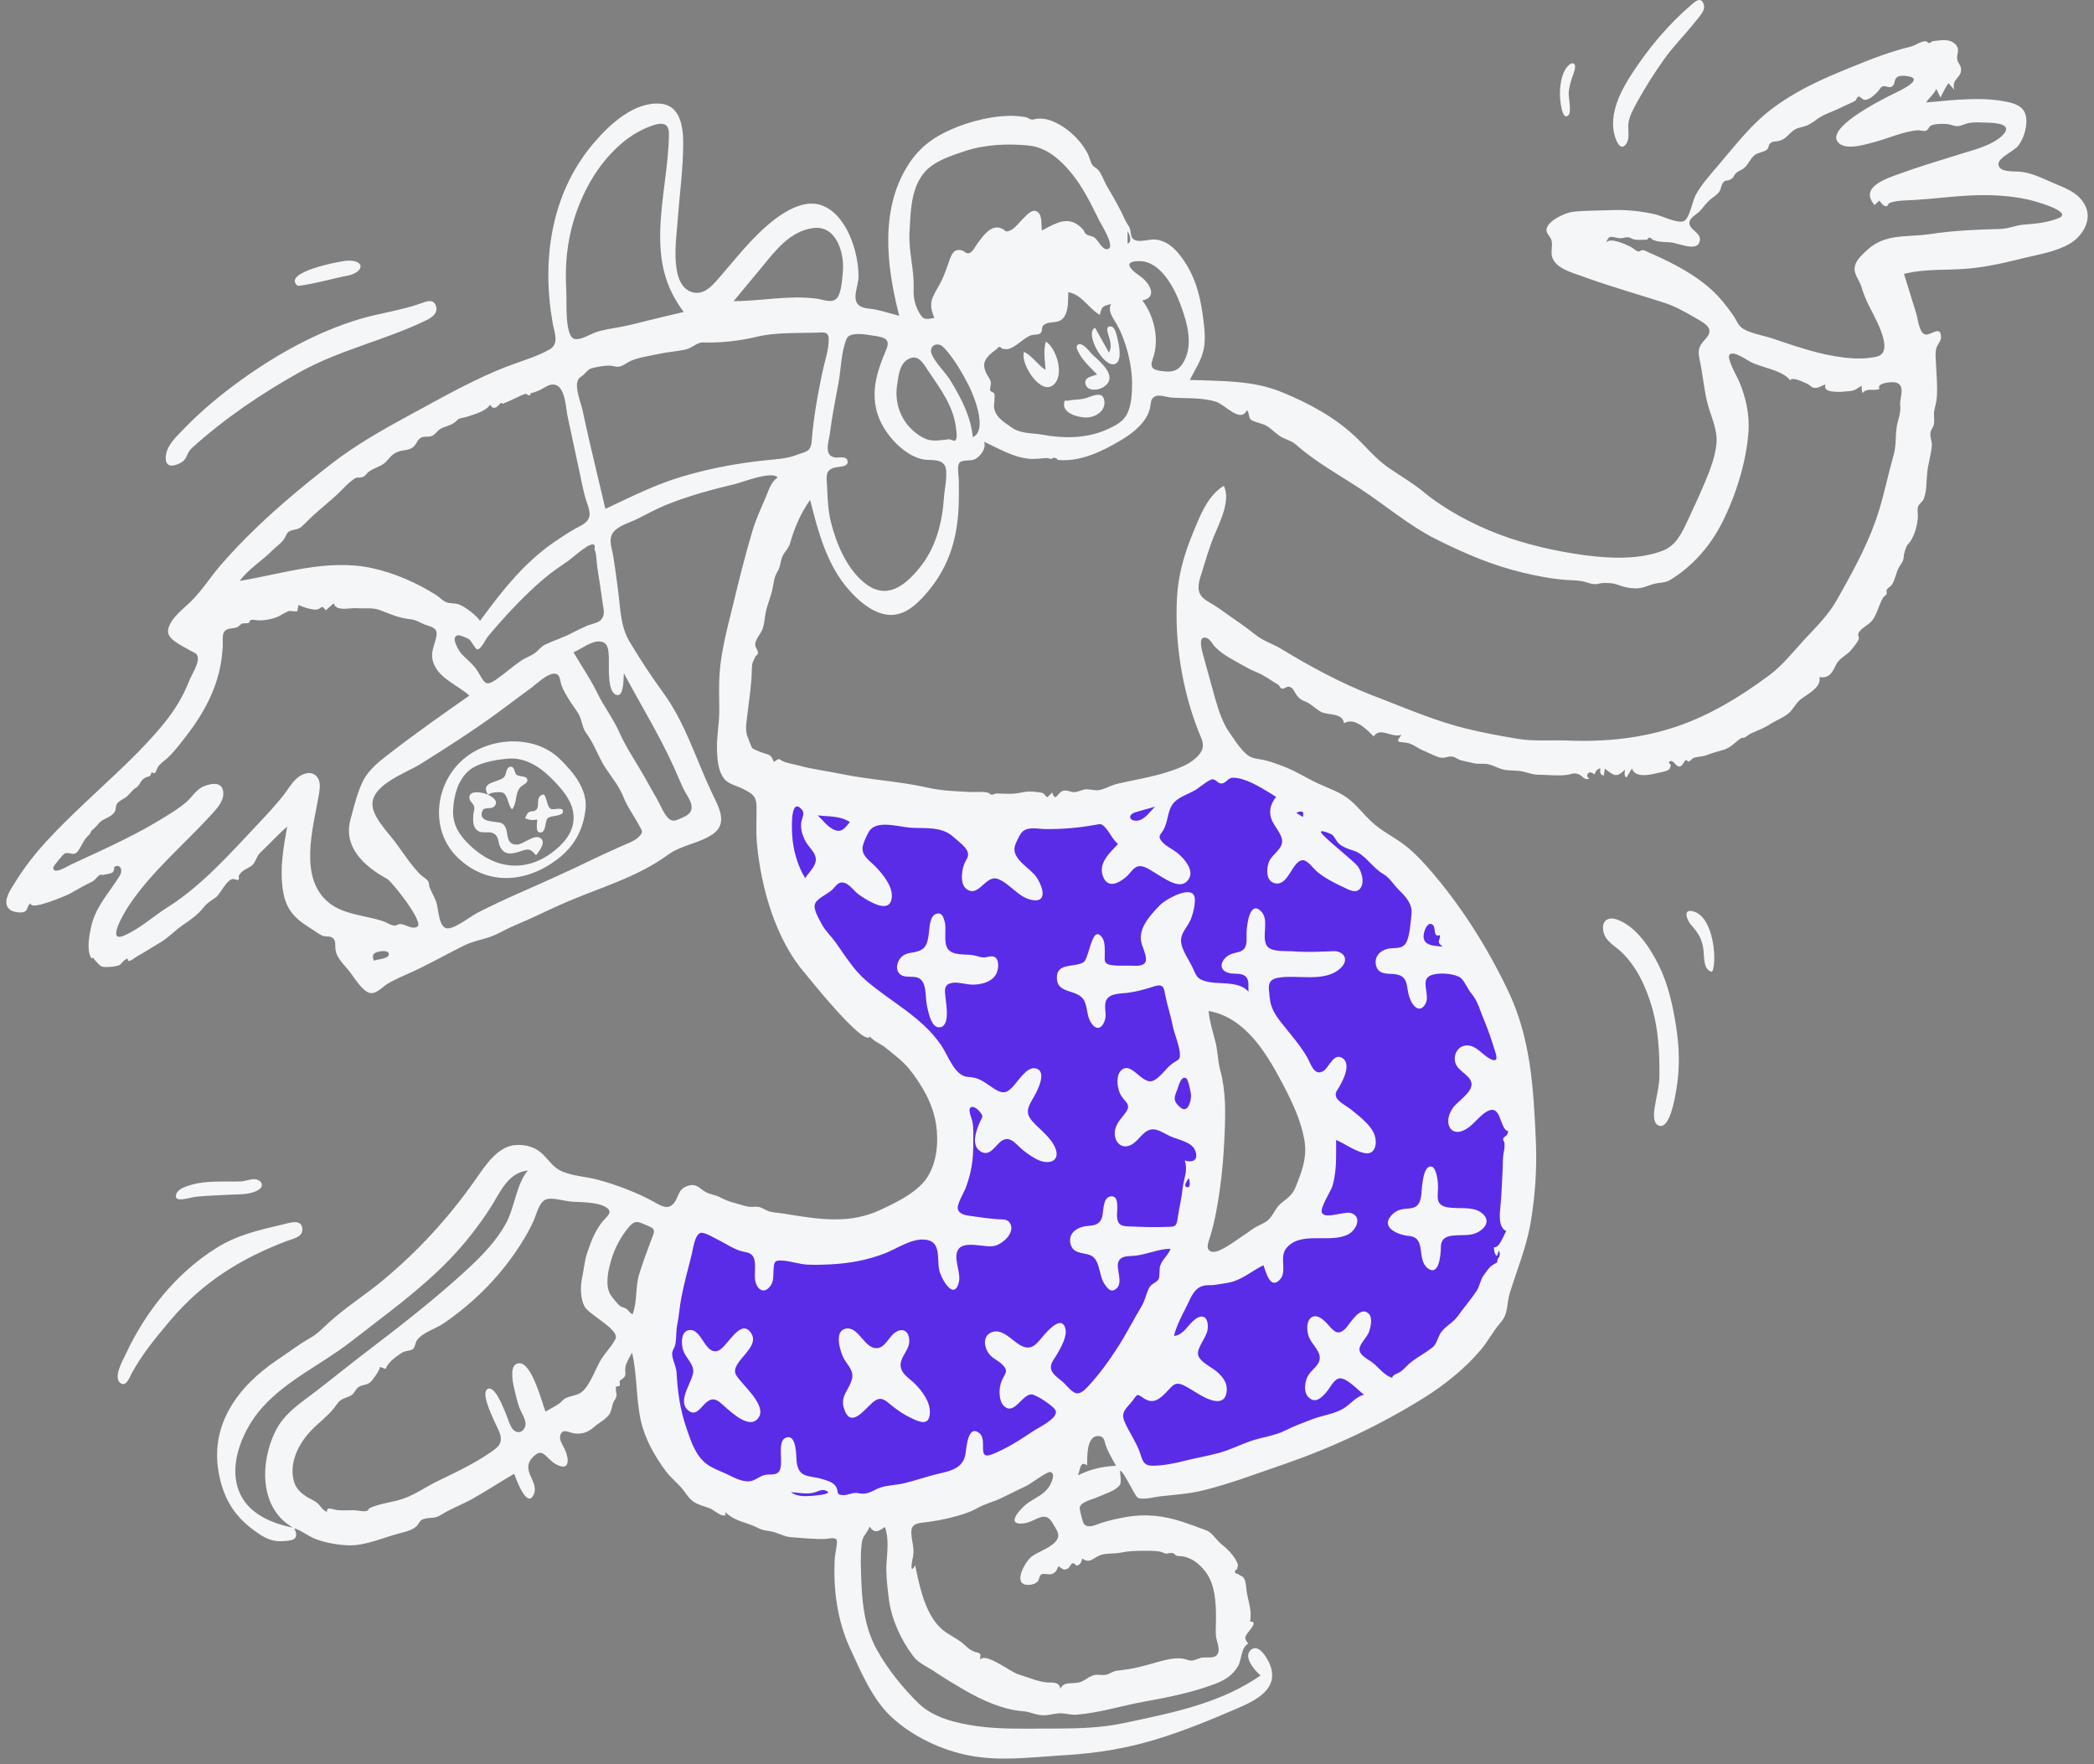 <svg width="235" height="198" viewBox="0 0 235 198" fill="none" xmlns="http://www.w3.org/2000/svg">
<rect x="0" y="0" width="235" height="198" fill="#808080" stroke="none"/>
<path fill-rule="evenodd" clip-rule="evenodd" d="M148.603 130.977C148.146 137.671 139.063 141.152 133.554 142.58C134.658 136.013 136.084 129.205 135.197 122.546C134.905 120.352 134.521 118.17 134.11 115.996C133.958 115.192 133.8 114.389 133.638 113.587C133.598 113.392 133.279 112.539 133.381 112.344C133.563 111.996 135.104 112.051 135.496 112.066C136.508 112.105 137.501 112.361 138.427 112.765C140.373 113.615 142.012 115.077 143.363 116.692C146.548 120.499 148.947 125.93 148.603 130.977ZM138.087 85.474C132.813 88.597 126.462 90.272 120.447 91.089C111.285 92.333 101.93 90.901 92.973 88.916C90.773 88.429 88.579 87.903 86.412 87.287C86.314 93.635 88.1 99.672 91.588 104.966C94.472 109.343 98.235 113.001 101.524 117.055C104.587 120.83 107.056 125.087 107.179 130.069C107.23 132.148 107.059 134.05 105.319 135.397C103.569 136.751 101.207 137.253 99.066 137.562C93.707 138.334 88.093 137.917 82.767 137.066C81.733 136.901 80.701 136.713 79.68 136.478C78.521 136.211 78.115 135.897 77.147 136.767C75.059 138.644 74.101 141.459 73.628 144.152C72.741 149.196 73.042 155.08 74.32 160.056C75.551 164.85 81.362 167.507 85.666 168.665C98.65 172.16 112.976 167.334 122.939 158.743C123.156 158.556 123.371 158.366 123.581 158.171C124.289 159.644 125.062 161.092 125.906 162.491C126.494 163.465 127.112 164.444 127.853 165.31C128.121 165.623 128.435 166.046 128.8 166.251C129.481 166.632 130.174 166.352 130.944 166.218C136.631 165.231 142.304 163.932 147.711 161.887C155.931 158.778 163.303 153.657 167.199 145.566C169.167 141.48 170.193 137.002 170.69 132.512C171.26 127.356 171.383 122.086 169.932 117.061C167.274 107.852 160.491 100.386 153.062 94.628C148.466 91.065 143.413 87.845 138.087 85.474Z" fill="#5B2CE7"/>
<path fill-rule="evenodd" clip-rule="evenodd" d="M216.907 4.615L217.043 4.602C217.809 4.521 218.818 4.31 219.448 4.976C220.049 5.61 219.521 6.037 219.661 6.721C219.732 7.065 220.022 7.253 220.073 7.68C220.204 8.781 218.954 8.774 219.326 10.079L218.655 9.325C218.371 9.77 218.119 10.234 217.885 10.707L217.77 10.945L217.303 9.974C217.014 10.578 216.506 10.991 216.146 11.495L216.638 11.454C219.437 11.21 222.376 10.856 225.15 11.41C226.094 11.598 227.105 11.927 227.341 12.966C227.59 14.063 227.154 15.473 226.513 16.341C226.081 16.927 224.205 17.698 224.275 18.467C224.359 19.39 226.154 19.2 226.791 19.276C228.163 19.441 229.304 20.055 230.533 20.579L231.186 20.852C232.331 21.334 233.413 21.87 234.027 23.097C234.824 24.692 233.699 26.499 232.334 27.316C230.763 28.256 228.862 28.534 227.104 28.963L226.28 29.168C224.349 29.641 222.404 30.043 220.416 30.179C218.248 30.329 216.042 30.18 213.913 30.684L213.677 30.742L215.063 35.216C215.252 35.827 215.384 37.436 216.101 37.543C216.718 37.635 217.791 36.474 217.836 37.816C217.851 38.25 217.409 38.698 217.301 39.098C217.177 39.558 217.225 40.045 217.25 40.517L217.256 40.634C217.313 41.944 217.462 43.313 217.356 44.623C217.316 45.125 217.173 45.579 217.075 46.069C216.97 46.596 217.142 47.161 217.024 47.653C216.921 48.083 216.653 48.179 216.634 48.697C216.617 49.148 216.842 49.573 216.799 50.052C216.711 51.042 216.392 52.025 216.285 53.023C216.186 53.938 216.244 55.148 215.885 56.004C215.748 56.33 215.384 56.522 215.266 56.834C215.129 57.194 215.255 57.585 215.238 57.962C215.198 58.853 214.893 60.005 214.402 60.738C214.206 61.031 214.082 61.071 213.953 61.338C213.912 61.423 213.713 62.022 213.693 62.125C213.628 62.469 213.666 62.672 213.54 62.981C213.502 63.073 213.202 63.504 213.116 63.659C212.766 64.286 212.695 65.073 212.307 65.627C212.146 65.855 211.894 65.941 211.734 66.187C211.667 66.291 211.782 66.554 211.727 66.659C211.641 66.824 211.418 66.916 211.328 67.07C210.869 67.856 210.693 68.822 210.143 69.587C209.71 70.187 208.776 70.478 208.534 71.144C208.482 71.289 208.676 71.511 208.599 71.723C208.468 72.079 208.088 72.513 207.852 72.825C207.306 73.548 206.471 73.786 206.064 74.579L205.87 74.959C205.525 75.625 205.168 76.14 204.183 75.99C204.475 77.189 202.672 77.959 201.974 78.573C201.488 79 201.228 79.614 200.745 80.034C200.164 80.539 199.304 80.85 198.652 81.27C197.92 81.742 197.262 81.975 196.491 82.317C196.245 82.425 196.029 82.656 195.822 82.755C195.669 82.828 195.507 82.768 195.351 82.871C194.685 83.312 194.313 83.85 193.493 84.124C192.846 84.341 192.207 84.466 191.574 84.728C191.074 84.935 190.497 84.892 190.051 85.067C189.845 85.147 189.738 85.375 189.552 85.461C189.432 85.516 189.259 85.263 189.234 85.274C188.979 85.396 188.836 85.997 188.481 86.023C188.083 86.053 187.819 85.309 187.48 85.414C187.03 85.553 187.558 85.79 187.512 85.887C187.46 85.996 187.477 86.134 187.336 86.312C187.133 86.567 186.271 86.688 185.959 86.763L185.715 86.821C184.859 87.017 183.463 87.237 183.148 86.236L182.531 87.262C182.209 87.038 182.343 86.68 182.369 86.364L182.259 86.47C181.367 87.308 181.102 87.02 180.102 86.259L179.992 87.042C179.514 86.963 179.575 86.587 179.596 86.212C179.181 86.338 179.085 86.552 178.936 86.935C178.305 86.251 177.804 87.143 178.375 87.373C177.834 87.619 177.596 87.081 177.199 86.907C176.603 86.646 176.311 86.913 175.785 86.974C174.797 87.087 173.68 86.954 172.679 86.944C172.008 86.938 171.614 86.756 170.966 86.598C170.255 86.425 169.512 86.516 168.797 86.379C168.156 86.257 167.611 85.881 166.979 85.761C166.438 85.659 165.898 85.777 165.355 85.648L164.93 85.55C164.587 85.473 164.229 85.394 163.952 85.325C163.641 85.248 163.33 84.965 163.003 84.909C162.528 84.828 162.115 85.151 161.57 85.007C161.042 84.868 160.483 84.55 159.966 84.331L159.826 84.274C159.026 83.962 158.541 83.424 157.73 83.335L157.294 83.29C156.754 83.231 156.77 83.162 157.268 82.469C156.169 82.839 154.882 81.533 154.156 82.649L153.958 82.442C153.191 81.655 151.886 80.485 150.828 81.176C150.716 80.004 149.079 80.267 148.335 79.927C147.722 79.647 147.261 79.082 146.633 78.796L146.324 78.658C145.981 78.503 145.8 78.396 145.507 78C145.252 77.656 145.176 77.223 144.717 77.077C144.381 76.97 144.143 77.406 143.787 77.248C143.636 77.181 143.602 76.94 143.484 76.87C142.712 76.409 141.859 75.768 141.03 75.441C140.09 75.07 139.068 74.422 138.088 73.884C137.48 73.551 136.874 73.112 136.384 72.621C136.126 72.363 135.811 71.758 135.475 71.622C134.489 71.222 134.775 72.582 134.973 73.322L135.057 73.625C135.507 75.238 135.936 76.857 136.396 78.467L136.497 78.812C136.853 80.018 137.275 81.212 138.002 82.251L138.115 82.415C138.662 83.211 139.458 84.444 140.238 84.886C140.765 85.186 141.532 85.196 142.109 85.354C142.891 85.568 143.649 85.85 144.399 86.156C145.63 86.659 146.728 87.378 147.932 87.931C149.188 88.508 150.463 88.907 151.536 89.81C152.409 90.547 153.108 91.46 153.943 92.236C154.961 93.181 156.198 93.808 157.323 94.608C158.367 95.351 159.265 96.261 160.116 97.216C163.773 101.326 166.849 106.176 169.223 111.14C171.813 116.557 172.099 122.146 172.362 128.041C172.495 131.024 172.297 134.032 171.817 136.979C171.351 139.84 170.312 142.32 169.455 145.051C169.044 146.362 169.314 147.317 168.462 148.359L168.386 148.449C167.569 149.382 167.003 150.511 166.202 151.463C164.427 153.574 162.109 155.432 159.775 156.886C154.907 159.919 149.688 162.376 144.283 164.259L143.855 164.406C140.934 165.406 137.986 166.537 134.984 167.268C133.419 167.649 131.794 167.749 130.196 167.925C129.66 167.984 128.204 168.375 127.686 168.079C127.327 167.874 126.011 164.87 125.698 165.081C125.665 165.103 125.89 166.34 125.691 166.631C125.232 167.303 123.924 167.675 123.162 168.016L123.085 168.051C122.596 168.28 121.256 168.545 121.168 169.201C121.145 169.365 121.499 170.878 121.669 171.057C122.162 171.576 123.015 171.094 123.572 170.916C124.524 170.611 125.495 170.402 126.481 170.231C128.634 169.86 130.668 170.116 132.72 170.787C133.625 171.083 134.528 171.429 135.39 171.748C136.051 171.993 136.474 172.808 137.047 173.267C137.72 173.805 138.431 174.495 138.805 175.287C139.08 175.868 138.805 175.734 138.848 176.106C138.662 176.146 138.575 176.261 138.585 176.448C138.674 176.576 138.798 176.642 138.956 176.646C139.109 176.821 139.394 176.826 139.565 177.064C139.858 177.472 139.837 178.19 139.916 178.664C140.101 179.763 140.535 180.848 140.276 181.971C141.128 181.957 140.425 182.726 140.207 183.016L139.998 183.291C139.694 183.696 139.63 183.878 140.08 184.459C139.255 184.907 139.371 186.25 138.929 186.999C138.309 188.048 137.393 188.586 136.283 189.003C133.721 189.966 131.021 190.491 128.338 190.979C125.859 191.429 123.279 192.249 120.775 192.43C120.173 192.474 119.669 192.287 119.083 192.271C118.498 192.255 117.907 192.455 117.321 192.491C116.333 192.552 115.73 192.12 114.901 192.055C112.535 191.872 110.244 190.831 108.144 189.613C107.169 189.047 106.199 188.462 105.256 187.842L104.854 187.574C104.016 187.009 103.09 186.663 102.472 185.845C101.106 184.034 100.028 181.689 99.752 179.44L99.691 178.943C99.548 177.78 99.421 176.601 99.491 175.435C99.572 174.068 99.784 172.69 99.309 171.364L99.032 171.548C98.466 171.916 98.101 172.052 97.582 171.325C97.323 172.133 96.801 172.255 96.694 173.278C96.546 174.686 96.609 176.116 96.666 177.528L96.682 177.901C96.805 180.449 97.156 182.892 98.418 185.16C99.624 187.327 101.298 189.401 103.065 191.138C104.755 192.799 107.399 193.398 109.67 193.717C112.066 194.054 114.476 194.003 116.888 193.991L118.461 193.987C121.011 193.976 123.506 193.922 126.033 193.389L128.041 192.965C132.738 191.965 137.475 190.812 141.466 188.028L141.365 187.94C140.726 187.363 139.566 185.965 140.324 185.207C141.228 184.303 142.25 186.135 142.513 186.794C143.603 189.519 140.967 190.811 138.889 191.708C135.832 193.028 132.807 194.279 129.613 195.239C126.293 196.237 123.103 196.743 119.677 196.964L118.768 197.02C115.446 197.24 112.159 197.651 108.843 197.025C105.683 196.428 102.373 194.869 100.01 192.656C97.878 190.66 96.593 187.567 95.387 184.953C93.934 181.8 93.473 178.182 93.695 174.737C93.717 174.408 94.054 172.973 93.876 172.775C93.607 172.474 92.961 172.696 92.617 172.708C91.354 172.753 89.989 172.59 88.777 172.513C87.99 172.463 87.298 171.994 86.476 171.849L86.289 171.818C85.82 171.742 85.585 171.726 85.115 171.498L85.024 171.453C83.725 170.792 82.552 170.79 81.43 169.727C81.336 169.721 81.441 170.061 81.428 170.058C81.607 170.089 80.833 170.065 81.102 170.055C80.793 170.066 80.044 169.436 79.715 169.299C79.2 169.085 78.639 168.958 78.139 168.71C77.389 168.337 77.134 167.781 76.626 167.15C76.025 166.404 75.265 165.847 74.691 165.062C73.452 163.369 72.39 161.518 71.924 159.453C71.356 156.937 71.528 154.316 70.934 151.801C70.653 152.34 70.309 152.827 70.183 153.431C70.121 153.73 70.265 154.214 70.11 154.467C69.942 154.742 69.649 154.826 69.513 155.024C69.572 154.938 69.561 155.514 69.557 155.534L69.119 155.623C69.106 155.926 69.132 156.224 69.196 156.519C69.129 157.09 68.997 156.978 68.812 157.438C68.672 157.787 68.643 158.238 68.474 158.567C68.152 159.194 67.295 159.615 66.734 160.086L66.659 160.151C65.991 160.748 65.272 160.993 64.382 160.85C63.817 160.759 63.098 160.238 62.866 161.126C62.746 161.586 63.154 162.181 63.348 162.576L63.402 162.691C63.849 163.685 64.02 165.193 62.415 164.336C61.212 163.693 60.953 162.239 59.714 163.622C58.415 165.073 60.552 166.299 59.893 167.733C59.137 169.378 57.912 165.964 57.704 165.39C56.141 166.304 54.624 167.305 53.046 168.192C51.958 168.804 50.825 169.214 49.764 169.842L49.521 169.991C48.742 170.483 48.433 170.237 47.62 170.448C47 170.608 47.089 171.008 46.679 171.346C46.164 171.771 45.293 171.96 44.84 172.075C43.223 172.488 41.05 173.462 39.203 173.425C38.05 173.401 36.636 173.158 35.55 172.769C34.606 172.431 33.884 171.771 33.02 171.503C33.702 172.881 32.68 172.921 31.523 172.96C30.297 173.001 29.416 172.411 28.454 171.702C26.335 170.139 25.2 168.317 24.632 165.72C23.383 160.01 26.651 155.623 31.143 152.594L31.28 152.502C32.446 151.727 33.553 150.864 34.774 150.177C35.703 149.653 36.272 148.994 37.056 148.291C38.916 146.624 41.084 145.259 43.007 143.653C46.938 140.369 50.204 136.815 53.16 132.663L53.37 132.366C54.448 130.834 55.841 128.628 57.881 128.499C59.002 128.428 60.098 128.731 60.906 129.527C61.675 130.283 62.131 131.092 63.191 131.511C64.398 131.987 65.775 132.052 67.028 132.379C68.173 132.678 69.297 133.056 70.398 133.491C71.417 133.893 72.411 134.335 73.368 134.867L73.774 135.097C74.335 135.406 74.958 135.668 75.48 135.182C76.216 134.499 75.975 133.503 77.127 133.104C78.218 132.727 78.466 133.408 79.273 133.815C79.741 134.051 80.288 134.099 80.775 134.348C81.3 134.618 81.767 134.826 82.337 134.973C82.85 135.105 83.408 135.3 83.922 135.408C84.337 135.494 84.552 135.407 84.944 135.427C85.47 135.453 85.648 135.684 86.175 135.894C86.666 136.089 87.272 136.09 87.79 136.173L88.726 136.324C89.662 136.475 90.598 136.62 91.54 136.722C94.086 136.997 96.466 136.874 98.811 135.774L99.311 135.539C101.014 134.73 103.059 133.669 104.063 132.124C105.165 130.431 105.348 128.095 105.044 126.141C104.691 123.87 103.489 121.789 102.076 120.014C101.3 119.038 100.378 118.408 99.439 117.62C98.842 117.119 98.116 116.909 97.63 116.334C96.925 117.509 90.558 109.477 90.34 109.226C87.058 105.447 85.413 99.638 84.955 94.743C84.824 93.338 84.915 91.957 84.903 90.55C84.893 89.344 84.48 89.107 83.425 88.552C82.625 88.132 81.708 88.044 81.168 87.258C80.586 86.41 80.502 85.215 80.465 84.221C80.41 82.726 80.719 81.263 80.722 79.771C80.725 78.373 80.656 76.976 80.756 75.58C80.944 72.954 81.654 70.382 82.276 67.832L82.353 67.513C82.998 64.839 83.67 62.161 84.459 59.526C84.842 58.251 85.383 57.093 85.907 55.876C86.259 55.06 86.488 54.108 87.272 53.583C86.633 52.803 83.278 54.135 82.494 54.322C79.865 54.947 77.226 55.655 74.72 56.678C73.623 57.125 72.6 57.694 71.543 58.223C70.692 58.649 69.347 58.992 68.78 59.799C68.253 60.55 68.689 61.593 68.824 62.421C68.966 63.29 69.085 64.164 69.201 65.038L69.374 66.348C69.634 68.306 69.613 70.27 70.65 72.004C71.823 73.963 73.065 75.868 74.409 77.71C76.936 81.175 78.065 85.113 79.868 88.922L80.06 89.323C80.742 90.725 81.623 92.43 80.064 93.557C78.523 94.671 76.509 94.793 74.945 95.939C71.487 98.473 67.249 99.634 63.364 101.323C61.487 102.139 59.677 103.066 57.788 103.844C56.738 104.276 55.803 104.909 54.708 105.24C53.796 105.516 52.926 105.69 52.065 106.117C50.178 107.052 48.336 108.106 46.428 108.99C45.452 109.443 44.443 109.84 43.517 110.393C42.902 110.761 42.207 111.623 41.469 111.424C40.653 111.202 39.772 109.743 39.284 109.102C38.704 108.34 37.804 107.587 37.658 106.608C37.563 105.977 37.798 105.416 37.107 105.143C36.904 105.062 36.492 105.128 36.218 105.017C35.768 104.836 35.328 104.465 34.909 104.209L34.705 104.083C32.936 102.973 32.025 101.943 31.724 99.741C31.402 97.383 31.814 95.081 32.229 92.762C31.153 93.694 30.248 94.707 29.233 95.668C28.81 96.068 28.763 96.546 28.42 96.973C28.111 97.356 27.659 97.435 27.291 97.729C27.004 97.959 26.983 98.001 26.814 98.252C26.724 98.386 26.92 98.615 26.74 98.734C26.58 98.84 26.346 98.581 26.053 98.658C25.411 98.827 24.724 100.249 24.326 100.617C24.005 100.914 23.445 101.137 22.959 101.707L22.893 101.787C22.171 102.697 21.403 103.199 20.463 103.855C19.579 104.472 18.916 105.213 18.029 105.744C17.147 106.272 16.239 106.848 15.313 107.373C14.992 107.555 14.829 107.781 14.45 107.852C14.381 107.865 14.312 107.555 14.275 107.568C14.098 107.63 14.121 107.685 13.932 107.792C13.746 107.897 13.627 108.192 13.385 108.312C13.062 108.471 12.36 108.516 12.008 108.524C11.214 108.543 11.245 108.34 10.769 107.885C10.688 107.807 10.49 107.532 10.47 107.503C10.447 107.472 10.266 107.557 10.247 107.528C9.708 106.724 10.006 105.087 10.181 104.204C10.662 101.776 12.213 100.29 13.44 98.269C13.855 97.585 13.446 96.857 12.755 97.338C12.932 97.215 12.724 97.81 12.719 97.817C12.539 98.049 11.995 98.088 11.72 98.157L11.675 98.169C11.392 98.254 11.389 98.07 11.177 98.208C10.781 98.464 10.72 98.784 10.208 99.014C9.433 99.362 8.738 99.806 7.994 100.207L7.712 100.355C7.397 100.517 3.339 102.263 3.455 101.369C2.991 101.635 3.19 102.035 2.797 102.3C2.479 102.514 1.523 102.356 1.212 102.157C0.027 101.4 1.234 99.753 1.759 98.916L1.784 98.876C3.807 95.608 6.493 92.998 9.25 90.366L9.473 90.153C12.524 87.242 15.738 84.464 18.398 81.187C19.598 79.707 20.512 78.235 21.21 76.457C21.485 75.76 22.255 74.589 22.207 73.858C22.169 73.293 21.819 73.282 21.309 72.987L21.152 72.895C20.325 72.416 18.718 71.713 18.863 70.718C19.05 69.432 20.612 68.302 21.462 67.46C22.709 66.223 23.639 64.719 24.787 63.395C26.007 61.988 27.3 60.639 28.64 59.347C31.328 56.754 34.25 54.33 37.201 52.043C39.95 49.912 42.931 48.236 45.97 46.581L47.467 45.767C50.51 44.109 53.529 42.45 56.767 41.181C58.342 40.564 60.215 40.055 61.679 39.214C62.795 38.575 62.21 37.303 62.027 36.273C60.778 29.244 61.81 21.839 66.478 16.238L66.616 16.073C68.395 13.974 71.201 11.36 74.158 11.642C76.364 11.853 76.675 14.276 76.673 16.072C76.671 18.862 76.284 21.688 76.069 24.476L76.025 25.084C75.871 27.051 75.079 32.358 77.92 32.842C79.222 33.064 80.209 31.741 80.961 30.872L81.008 30.818C82.093 29.576 83.124 28.285 84.258 27.087L84.488 26.846C86.314 24.952 89.623 21.974 92.363 23.098C95.107 24.224 96.365 28.394 96.349 31.061C96.342 32.11 95.472 33.734 96.542 34.367C97.024 34.651 97.759 34.629 98.298 34.748C99.178 34.942 100.046 35.213 100.918 35.441L100.832 35.106C99.447 29.602 98.753 23.223 102.082 18.26C103.465 16.198 105.313 15.051 107.589 14.18C109.749 13.354 112.838 12.681 115.141 13.161C115.486 13.232 115.418 13.386 115.848 13.419C116.027 13.433 116.227 13.329 116.406 13.319C117.019 13.286 117.449 13.34 118.035 13.569C119.091 13.98 120.083 14.709 120.853 15.535C121.335 16.052 121.752 16.634 122.08 17.26C122.272 17.625 122.378 18.218 122.608 18.542C122.731 18.716 123.014 18.823 123.233 19.06C123.637 19.495 123.866 20.259 124.163 20.776L124.481 21.329C125.117 22.427 125.738 23.485 126.25 24.66C126.39 24.981 126.647 25.278 126.775 25.574C126.92 25.906 126.866 26.474 127.096 26.744C127.618 27.357 128.954 26.802 129.677 26.882C130.871 27.015 131.707 27.73 132.424 28.647C133.954 30.605 134.602 32.735 134.948 35.146L135.037 35.801C135.189 36.939 135.312 38.14 135.07 39.257C134.806 40.483 134.085 41.535 133.524 42.636C137.084 42.786 140.552 42.642 143.911 44.03C146.899 45.265 149.802 46.813 152.16 49.059C153.363 50.205 154.406 51.496 155.78 52.454C157.135 53.398 158.518 54.18 159.795 55.236C162.185 57.212 165.364 58.885 168.254 59.975C171.26 61.109 174.544 61.852 177.722 62.29L178.076 62.337C180.807 62.688 184.067 62.8 186.643 61.782C188.05 61.225 188.708 59.902 189.317 58.597L189.881 57.386C190.351 56.376 190.816 55.36 191.248 54.336L191.392 53.993C191.946 52.663 192.499 51.203 192.631 49.778C192.774 48.225 192.04 46.822 191.647 45.354C191.252 43.879 191.147 42.374 190.844 40.885L190.744 40.39C190.549 39.384 190.559 38.951 191.341 38.101L191.401 38.037C192.418 36.956 191.499 36.38 190.491 35.804L189.889 35.458C188.889 34.886 187.906 34.345 186.789 33.983C183.922 33.055 181.048 32.242 178.205 31.236L177.406 30.949C176.3 30.559 174.582 30.079 174.199 28.863C174.003 28.241 174.284 27.582 174.114 26.961C174.001 26.55 173.499 26.185 173.555 25.747C173.682 24.76 175.664 23.878 176.459 23.78C177.723 23.624 179.062 23.643 180.347 23.599L180.667 23.586C182.404 23.508 184.09 23.671 185.783 24.06C186.503 24.226 188.272 25.124 188.976 24.807C189.624 24.514 189.949 22.502 190.309 21.861C191.006 20.622 191.952 19.589 192.867 18.513C194.814 16.223 196.575 13.899 199.012 12.092C201.29 10.403 203.854 9.15 206.466 8.073L207.758 7.541C209.924 6.653 212.153 5.778 214.38 5.249C214.957 5.112 215.469 4.661 216.049 4.627C216.266 4.614 216.366 4.855 216.541 4.833C216.668 4.817 216.809 4.624 216.907 4.615ZM117.874 165.192C117.549 165.106 115.713 166.484 115.225 166.734L115.194 166.749C114.23 167.197 113.293 167.68 112.337 168.14C111.471 168.556 110.582 168.744 109.735 169.22C108.809 169.74 107.803 170.035 106.777 170.296C105.801 170.545 104.839 170.715 103.848 170.839L103.55 170.875C102.66 170.978 102.21 171.173 102.278 172.159C102.349 173.19 102.652 173.736 102.451 174.763L102.402 174.991C102.291 175.53 102.129 176.696 102.708 175.67L102.838 176.299C103.307 178.547 104.015 181.435 105.784 182.904C106.556 183.544 107.542 183.914 108.275 184.62L108.405 184.744C108.695 185.017 108.915 185.183 109.358 185.364C109.69 185.499 109.687 185.38 109.995 185.597C110.082 185.658 109.982 186.19 109.981 186.283C110.533 185.355 113.418 187.642 114.252 187.89C115.269 188.192 116.312 188.667 117.37 188.798C118.012 188.878 118.874 188.633 119.005 189.532C119.339 188.6 120.544 189.052 121.298 188.75C121.845 188.53 122.263 188.09 122.864 187.974C123.304 187.889 123.73 188.051 124.166 187.943C124.619 187.83 124.843 187.557 125.361 187.492L125.89 187.425C126.321 187.37 126.737 187.31 127.186 187.224C128.149 187.038 128.983 186.779 129.933 186.517L130.274 186.424C131.123 186.197 132.08 185.987 132.907 186.172C133.266 186.252 133.41 186.383 133.765 186.358C134.133 186.331 134.594 186.033 135.056 186.013L135.182 186.01C135.913 185.996 136.527 186.108 136.733 185.4C136.876 184.905 136.525 184.154 136.47 183.656C136.41 183.114 136.451 182.573 136.459 182.029L136.464 181.666C136.479 179.833 136.372 177.705 135.189 176.259C134.569 175.501 133.861 174.929 132.912 174.698C132.514 174.6 132.363 174.693 131.947 174.554C131.818 174.36 131.642 174.267 131.419 174.277C131.236 174.296 131.056 174.326 130.877 174.367C130.414 174.242 130.455 174.15 130.007 174.099L129.865 174.084C129.6 174.059 129.214 174.032 129.012 174.034L128.241 174.037C127.444 174.042 126.586 174.065 125.83 174.232C125.017 174.411 124.255 174.26 123.521 174.513C122.725 174.787 122.303 175.539 121.46 174.902L121.373 175.187C121.294 175.432 121.212 175.571 120.882 175.697C120.719 175.76 120.631 175.336 120.334 175.465C120.114 175.562 120.044 175.922 119.853 176.021C119.278 176.317 119.271 176.009 118.768 175.779L118.721 175.898C118.571 176.278 118.441 176.504 118.012 176.65C117.681 176.762 117.118 176.508 116.828 176.713C116.624 176.858 116.638 177.293 116.436 177.504C116.136 177.818 115.514 177.913 115.111 177.839C113.709 177.583 115.1 175.189 115.781 174.681C116.579 174.085 118.102 173.663 118.629 172.778C118.996 172.163 118.553 171.681 118.226 171.093L118.195 171.036C117.263 169.297 116.277 170.823 114.821 170.967C112.624 171.184 114.788 169.021 115.502 168.564C116.293 168.058 117.17 167.685 117.704 166.88L117.751 166.806C117.992 166.412 118.51 165.36 117.874 165.192ZM59.228 131.359C56.929 131.61 56.103 133.92 54.965 135.655C53.625 137.698 52.147 139.593 50.449 141.351C47.1 144.82 43.218 147.567 39.439 150.524C36.17 153.081 32.191 154.85 29.395 157.995C27.078 160.601 25.116 165.323 27.485 168.548C28.716 170.224 30.926 171.051 32.89 171.442C29.078 169.291 29.181 164.119 30.902 160.627C31.9 158.603 33.719 157.467 35.451 156.139C37.384 154.656 39.27 153.114 41.21 151.639C45.011 148.747 48.812 145.784 52.331 142.549L52.664 142.241C54.214 140.795 55.708 139.227 56.744 137.367C57.792 135.485 57.872 133.049 59.228 131.359ZM64.102 134.851C63.353 134.797 61.817 134.285 61.148 134.663C60.5 135.029 60.238 136.152 59.976 136.783C59.55 137.809 58.995 138.763 58.397 139.699C56.911 142.023 55.093 144.149 53.031 145.979C52.011 146.885 50.914 147.752 49.785 148.517C48.897 149.118 47.494 149.505 46.824 150.369C46.59 150.67 46.614 151.173 46.319 151.413C46.098 151.593 45.518 151.585 45.22 151.753C44.632 152.084 43.439 152.937 43.301 153.629L42.621 153.401C42.679 153.712 41.851 154.835 41.61 155.073C41.187 155.491 40.664 155.359 40.216 155.677C39.913 155.892 39.827 156.265 39.538 156.5C39.15 156.815 38.601 156.853 38.2 157.165C37.873 157.419 37.689 157.782 37.432 158.094C36.697 158.985 35.757 159.673 34.956 160.5C33.56 161.942 32.429 164.095 32.964 166.164C33.191 167.044 33.76 167.571 34.519 168.034C34.886 168.257 35.307 168.411 35.636 168.696C36.005 169.015 36.201 169.526 36.708 169.667C36.579 169.019 37.394 169.411 37.751 169.457C38.387 169.537 39.025 169.488 39.661 169.482C40.045 169.478 40.672 169.65 41.03 169.586C41.457 169.51 41.261 169.347 41.554 169.215C42.742 168.683 44.163 168.604 45.393 168.14C46.717 167.641 47.851 166.833 49.113 166.218L50.164 165.708C52.023 164.804 53.958 163.832 55.578 162.605C56.827 161.659 55.919 160.528 55.412 159.35L55.346 159.196C55.055 158.535 53.979 156.24 54.735 155.87C55.536 155.478 56.458 157.905 56.707 158.498L56.731 158.553C56.969 159.096 57.133 159.773 57.457 160.272C57.844 160.868 58.616 160.922 58.926 160.105C59.17 159.462 58.51 158.583 58.298 157.996C58.115 157.488 57.971 156.956 57.846 156.428L57.688 155.75C57.473 154.782 57.184 153.062 58.248 152.989C59.703 152.891 60.847 157.502 61.222 158.421C61.748 158.087 62.297 157.857 62.798 157.481C63.065 157.281 63.205 157.023 63.537 156.885C64.461 156.498 65.065 156.648 65.736 155.752C66.396 154.873 66.787 153.79 67.305 152.829C67.797 151.913 68.627 151.165 69.076 150.256C69.581 149.236 66.093 147.538 65.609 146.635C65.137 145.755 65.118 144.476 65.308 143.496L65.329 143.392C65.529 142.454 65.586 141.552 65.891 140.622L65.996 140.306C66.373 139.198 66.833 138.089 67.558 137.168L67.617 137.094C68.16 136.444 68.92 135.98 67.904 135.422C66.917 134.881 65.202 134.93 64.102 134.851ZM92.545 167.237C92.187 167.122 91.629 167.452 91.28 167.523C90.403 167.704 89.631 167.507 88.756 167.454C89.427 167.955 90.272 167.931 91.067 167.874L91.398 167.848C91.998 167.794 93.686 167.603 92.545 167.237ZM138.444 87.28L138.346 87.281C137.736 87.3 137.614 87.947 137.032 87.923C136.594 87.905 136.394 87.296 135.896 87.502C135.277 87.757 134.6 88.425 133.969 88.761C133.327 89.102 132.525 89.395 131.963 89.861C130.951 90.701 131.183 92.085 130.55 93.16L130.494 93.251C130.17 93.76 129.9 93.879 130.44 94.495C130.869 94.985 131.548 95.269 132.058 95.665L132.136 95.727C132.986 96.418 134.311 97.953 133.125 98.983C132.216 99.772 130.52 98.473 129.688 97.992L129.643 97.966C129.101 97.661 128.356 97.059 127.693 97.231C127.183 97.364 126.785 98.065 126.4 98.396L126.316 98.466C125.499 99.142 124.348 99.705 123.814 98.429C123.171 96.895 124.541 95.718 125.466 94.722C124.826 94.15 124.537 93.393 123.987 92.812C123.589 92.392 123.461 92.471 122.897 92.572C121.027 92.906 119.225 93.063 117.316 93.042C116.56 93.034 115.495 92.765 114.835 93.255C114.498 93.505 114.122 94.346 113.958 94.749C113.384 96.159 115.139 97.145 116.044 98.098L116.092 98.151C116.792 98.946 117.844 101.326 115.873 101.01C114.333 100.763 113.389 99.202 112.039 98.659C110.616 98.087 109.902 100.704 108.533 99.822C107.712 99.293 107.908 97.779 108.193 97.012C108.414 96.418 108.81 96.143 108.568 95.529C108.359 95.003 107.373 94.26 106.948 93.881C105.645 92.721 103.837 92.996 102.197 92.889L102.062 92.878C100.676 92.748 98.305 91.999 97.511 93.34C97.273 93.743 96.865 94.597 96.807 95.078C96.689 96.046 97.591 96.576 98.186 97.186L98.305 97.308C99.11 98.15 100.134 99.412 100.088 100.595C100.031 102.03 98.87 101.778 97.908 101.306C97.376 101.045 96.835 100.721 96.355 100.372C95.866 100.017 95.328 99.207 94.73 99.064C94.058 98.904 93.83 99.428 93.403 99.848C92.894 100.349 91.671 100.786 91.445 101.495C91.263 102.065 91.962 103.228 92.22 103.711C92.631 104.479 93.281 105.064 93.784 105.768C94.842 107.247 95.781 108.819 97.172 110.02C100.025 112.486 103.41 114.077 105.62 117.294C106.434 118.479 107.124 120.785 108.659 120.859C109.993 120.924 110.505 121.508 111.608 122.207C112.691 122.893 113.135 122.569 113.839 121.756L113.93 121.649C114.372 121.13 115.277 119.774 116.113 119.882C117.629 120.077 116.437 122.391 116.023 123.102L115.845 123.403C115.138 124.628 115.136 125.144 116.234 126.234L116.299 126.297C117.07 127.049 118.148 127.937 118.489 128.998C118.921 130.343 117.719 130.662 116.649 130.236C115.997 129.977 115.398 129.528 114.843 129.105C114.37 128.744 113.789 127.97 113.201 127.849C111.94 127.588 111.459 129.969 110.127 129.264C108.854 128.591 109.605 126.755 109.991 125.879C110.245 125.303 110.403 125.328 109.995 124.809L109.952 124.755C109.72 124.467 109.141 123.979 108.859 124.364C108.648 124.65 109.097 125.627 109.146 125.926C109.269 126.68 109.232 127.48 109.225 128.248L109.224 128.439C109.222 130.272 108.998 131.638 108.376 133.318C108.188 133.826 107.323 135.201 107.507 135.732C107.725 136.357 108.556 136.403 109.101 136.484C110.057 136.625 111.015 136.756 111.98 136.828C112.489 136.866 113.06 136.77 113.353 137.279C113.974 138.354 112.506 139.6 111.627 139.816C110.541 140.083 108.155 139.126 107.506 140.279C106.956 141.254 107.884 142.829 107.606 143.909C107.043 146.092 105.577 143.402 105.404 142.526C105.119 141.086 105.682 139.161 103.603 139.105C102.13 139.066 100.58 140.176 99.243 140.683C97.27 141.432 95.346 141.775 93.242 141.89C92.376 141.937 91.504 141.961 90.637 141.922C89.675 141.879 88.76 141.525 87.822 141.466C86.895 141.409 86.88 141.616 86.813 142.472C86.765 143.065 86.859 143.705 86.507 144.242C85.844 145.249 85.022 144.823 84.774 143.82C84.572 143.001 84.967 141.644 84.478 140.951C84.168 140.513 83.573 140.527 83.101 140.383C82.248 140.122 81.551 139.62 80.768 139.227L80.598 139.144C80.166 138.94 79.09 138.246 78.624 138.363C77.992 138.52 77.77 140.162 77.648 140.674C77.255 142.322 76.776 143.974 76.461 145.637C76.27 146.643 76.201 147.668 76.004 148.671C75.868 149.368 75.911 150.064 75.821 150.714C75.728 151.384 75.324 151.525 75.461 152.232C75.59 152.896 75.897 153.407 75.935 154.131C76.043 156.208 76.33 158.182 77.004 160.163L77.177 160.676C77.589 161.887 78.067 163.181 79.007 164.052C79.79 164.777 80.911 165.093 81.851 165.568L82.075 165.68C82.64 165.959 83.24 166.212 83.878 166.241C84.735 166.281 85.078 165.69 85.861 165.519C86.339 165.416 86.936 165.591 87.332 165.24C88.145 164.519 86.992 161.64 88.303 161.31C89.424 161.027 89.335 163.449 89.403 164.038C89.622 165.959 90.879 165.541 92.39 166.018L92.652 166.102C93.123 166.256 93.636 166.466 93.86 166.914C94.143 167.483 93.789 167.739 94.603 167.79C95.093 167.82 95.563 167.527 96.075 167.54C96.329 167.546 96.558 167.635 96.822 167.633C97.632 167.628 98.128 167.157 98.852 166.925C99.678 166.661 100.632 166.666 101.484 166.453C102.489 166.201 103.483 165.894 104.477 165.604L104.632 165.561C106.164 165.145 107.985 165.042 108.334 163.27L108.349 163.182C108.479 162.374 108.622 159.848 109.892 160.821C110.907 161.599 109.523 163.94 111.38 163.197C112.875 162.599 114.326 161.695 115.666 160.793L115.877 160.65C116.479 160.242 118.742 159.203 118.48 158.333C118.33 157.837 116.232 156.46 115.727 156.483C114.662 156.532 113.775 158.939 112.628 157.746C112.045 157.139 112.09 155.708 112.407 154.98C112.793 154.091 113.272 153.876 112.426 153.082C112.033 152.713 111.504 152.488 111.133 152.095C110.471 151.392 110.17 150.007 111.246 149.528C112.428 149.002 113.564 150.425 114.464 150.945C115.823 151.73 116.355 150.748 117.229 149.753L117.322 149.648C117.855 149.059 119.261 147.611 119.581 149.184C119.752 150.021 119.051 151.222 118.663 151.92C118.37 152.447 117.835 152.974 117.953 153.621C118.073 154.277 118.987 154.786 119.418 155.225L119.917 155.742C120.63 156.468 121.058 156.713 122.074 155.624C123.343 154.263 124.43 152.769 125.438 151.199C126.415 149.679 127.207 148.109 128.125 146.573C128.514 145.924 128.617 145.214 128.949 144.551C129.203 144.044 129.816 143.935 130.011 143.571C130.192 143.232 130.07 142.467 130.201 142.057C130.444 141.293 131.12 140.871 131.361 140.145C130.103 140.137 128.781 140.747 127.519 140.906C126.663 141.014 125.758 140.843 125.49 141.677C125.235 142.469 126.147 144.049 125.181 144.695C124.654 145.048 124.324 144.614 124.01 144.184C123.241 143.132 123.53 141.194 122.213 140.812C121.358 140.563 120.374 140.638 120.131 139.564C119.903 138.559 120.616 137.908 121.497 137.676C122.364 137.447 123.143 137.73 123.603 136.806C123.921 136.168 123.647 134.469 124.599 134.272C125.679 134.049 125.334 135.908 125.354 136.457C125.4 137.699 126.101 137.606 127.13 137.651C128.153 137.696 129.151 137.726 130.169 137.707L131.214 137.68C131.996 137.655 132.04 137.56 132.206 136.457C132.358 135.454 132.596 134.506 132.707 133.469C132.843 132.188 133.339 131.468 132.962 130.229C133.929 130.544 134.597 130.116 134.076 129.007C133.666 128.134 132.163 127.892 131.346 127.52L131.222 127.462C130.24 126.99 129.433 126.31 128.459 127.11C127.871 127.593 127.412 128.388 126.636 128.602C125.675 128.868 125.06 128.013 125.106 127.109C125.155 126.135 125.81 125.575 126.331 124.851C127.025 123.888 126.197 123.674 125.747 122.833C125.406 122.197 125.221 120.885 125.7 120.269C126.816 118.835 128.052 121.639 129.279 121.324C130.094 121.114 130.867 119.842 131.57 119.352C132.213 118.904 132.476 118.975 132.41 118.199C132.329 117.243 131.859 116.219 131.638 115.256L131.6 115.076C131.387 113.987 131.04 112.953 130.813 111.88L130.773 111.68C130.623 110.883 130.595 110.367 129.546 110.685L129.48 110.706C128.506 111.021 127.613 111.279 126.589 111.414L126.474 111.427C125.627 111.519 124.364 111.477 124.089 112.414C123.889 113.092 124.235 113.831 123.976 114.55C123.607 115.573 122.922 115.625 122.366 114.644C121.976 113.955 122.041 113.125 121.732 112.411C121.088 110.93 118.761 111.633 118.616 109.911C118.451 107.943 120.597 108.638 121.611 107.975C122.26 107.551 122.53 103.638 123.686 105.21C123.925 105.536 123.97 106.035 123.981 106.479L123.987 106.945C124.001 107.536 123.844 107.943 124.262 108.17C124.805 108.466 126.244 108.343 126.996 108.374L127.073 108.377C129.055 108.498 128.752 107.627 128.181 106.089C127.551 104.396 128.948 102.847 130.117 101.639L130.178 101.577C130.829 100.907 133.988 99.119 134.092 100.871C134.135 101.597 133.871 102.65 133.579 103.297C133.239 104.052 132.511 104.71 132.541 105.585C132.576 106.615 133.499 107.794 133.903 108.726L133.996 108.938C134.27 109.56 134.449 109.857 135.167 110.085C136.677 110.565 138.994 109.993 140.109 111.285C140.065 110.725 140.243 109.987 139.777 109.571C139.333 109.174 138.586 109.327 138.051 109.222C136.459 108.91 137.079 107.436 138.278 107.028C138.755 106.866 139.343 106.873 139.665 106.425C139.996 105.965 139.879 105.171 139.896 104.617L139.899 104.546C139.941 103.785 140.248 101.027 141.503 102.248C142.486 103.203 141.581 104.955 142.115 106.045C142.52 106.873 144.171 106.701 145.012 106.755L145.068 106.759C146.614 106.883 148.073 106.807 149.609 106.745C150.778 106.697 151.439 107.656 150.513 108.583C148.748 110.351 145.567 109.319 143.394 109.738C142.168 109.974 142.381 110.779 142.475 111.818C142.595 113.147 143.091 113.872 143.895 114.894L143.976 114.997C144.912 116.18 145.954 117.354 146.706 118.669L146.751 118.749C147.147 119.492 147.515 120.794 148.52 120.195C149.134 119.829 149.675 118.118 150.64 118.728C151.688 119.392 150.724 121.223 150.327 121.932C150.072 122.385 149.748 122.638 149.974 123.159C150.194 123.664 151.242 124.199 151.643 124.531L151.818 124.675C152.713 125.406 153.902 126.318 154.274 127.415C154.563 128.264 154.369 129.557 153.268 129.423C152.197 129.293 150.939 128.341 149.945 127.934L149.95 129.139C149.952 130.478 149.912 131.815 149.531 133.113C149.372 133.655 148.055 135.629 148.369 136.134C148.81 136.842 150.925 135.881 151.658 136.142C152.912 136.587 152.188 138.064 151.299 138.527C149.256 139.591 145.87 138.076 144.315 140.14C143.562 141.14 144.468 142.687 143.65 143.586C142.544 144.802 142.063 142.72 141.791 141.989C140.607 142.558 139.471 143.552 138.184 143.877C137.637 144.015 136.944 144.088 136.432 144.18C136.045 144.25 135.781 144.207 135.374 144.242C134.122 144.349 133.722 145.442 133.256 146.405C132.699 147.555 132.05 148.67 131.751 149.925C132.828 149.849 133.344 148.621 134.12 148.055C135.19 147.275 135.675 148.104 135.52 149.231C135.398 150.124 134.251 151.289 134.468 152.087C134.675 152.845 135.911 153.399 136.476 153.866C137.219 154.48 137.809 155.214 137.651 156.248C137.504 157.205 136.853 157.394 135.978 157.134C134.867 156.804 133.883 155.98 132.849 155.474C131.816 154.968 131.553 155.572 130.835 156.298L130.735 156.399C129.971 157.154 129.3 157.567 128.306 156.886L128.11 156.752C127.556 156.383 127.62 156.529 127.111 157.182L127.069 157.235C126.421 158.051 125.745 158.456 126.192 159.522C126.663 160.643 127.401 161.652 127.846 162.801C128.221 163.768 128.197 164.494 129.369 164.492C130.528 164.49 131.848 164.217 132.972 163.933C134.288 163.601 135.642 163.379 136.946 163.011C138.104 162.685 139.179 162.131 140.312 161.736C141.581 161.293 143.047 161.141 144.246 160.534C145.256 160.021 146.21 159.685 147.271 159.272C148.397 158.834 149.802 158.683 150.808 158.044C151.588 157.55 152.143 156.777 153.065 156.51C152.458 156.063 151.15 154.614 150.352 154.685C149.715 154.741 149.279 155.739 148.887 156.193L148.751 156.348C148.264 156.897 147.644 157.471 146.939 156.893C146.238 156.319 146.411 155.102 146.783 154.409C147.177 153.674 148.174 153.211 148.106 152.291C148.045 151.454 147.094 150.723 146.844 149.904C146.351 148.285 147.231 146.935 148.632 148.236L148.717 148.317C149.539 149.122 149.997 150.144 151.029 149.059L151.079 149.004C151.614 148.391 152.668 146.504 153.602 147.425C154.061 147.879 153.829 148.869 153.663 149.4C153.468 150.027 152.618 150.768 152.564 151.366C152.497 152.096 153.595 152.57 154.056 152.934C154.746 153.48 155.367 154.376 156.244 154.621C156.245 154.28 156.942 154.111 157.174 153.943C157.631 153.612 157.98 153.14 158.438 152.799C159.167 152.257 160.063 151.763 160.734 151.238C161.203 150.872 161.312 150.266 161.586 149.745C162.018 148.925 163.045 148.486 163.583 147.724C164.245 146.788 165.051 145.863 165.679 144.926C166.122 144.265 166.092 143.626 166.598 142.992C166.878 142.642 167.067 142.284 167.427 142.025C167.685 141.839 167.911 141.758 168.083 141.614C167.881 141.731 168.254 140.787 168.241 141.181C168.251 140.878 168.394 140.815 168.253 140.406L168.23 140.342L167.996 140.955C167.67 140.736 167.699 140.308 167.648 139.972C168.286 140.079 168.719 138.662 169.044 138.152C168.131 137.775 168.301 136.199 168.382 135.426C168.528 134.035 168.546 132.707 168.632 131.317C168.669 130.708 168.624 129.964 168.748 129.366C168.86 128.825 168.859 128.752 168.839 128.255C168.833 128.109 168.663 128.009 168.692 127.819C168.733 127.561 169.09 127.496 169.161 127.288L169.222 127.109C169.318 126.813 169.193 127.057 168.913 126.73C168.312 126.029 168.319 124.123 167.065 124.638C166.273 124.962 165.537 126 164.835 126.514C162.853 127.966 161.841 126.041 163.051 124.331C163.576 123.589 165.305 122.559 165.134 121.549C164.979 120.626 163.636 120.225 163.342 119.314C163.037 118.373 163.631 117.292 164.673 117.323C165.725 117.355 166.346 118.357 167.177 118.801C168.348 119.427 167.886 118.295 167.651 117.549L167.64 117.513C167.354 116.585 167.032 115.674 166.67 114.775L166.512 114.39C166.109 113.426 165.833 112.324 165.161 111.537C164.719 111.019 164.484 110.339 164.04 109.843C163.455 109.19 160.649 108.962 160.125 109.802C159.695 110.492 160.403 111.766 160.007 112.574C159.514 113.578 158.798 113.241 158.369 112.383C157.59 110.826 158.39 109.406 156.242 109.3L155.973 109.29C155.236 109.258 154.564 109.133 154.405 108.243C154.24 107.318 154.904 106.671 155.733 106.478C156.47 106.307 157.278 106.585 157.763 105.861C158.21 105.194 158.327 103.353 158.408 102.562C158.525 101.422 157.734 100.61 156.958 99.835C156.365 99.243 155.938 98.479 155.237 98.081C154.022 97.391 153.229 95.909 151.975 95.488L151.549 95.347C151.087 95.19 150.633 95.01 150.261 94.676C149.943 94.39 149.826 93.953 149.509 93.684C149.368 93.565 148.377 93.172 148.243 93.314C147.991 93.581 151.974 96.612 152.418 97.275C152.805 97.852 153.131 98.915 152.732 99.586C152.256 100.388 151.38 99.859 150.718 99.539L150.631 99.498C149.637 99.036 148.674 98.528 147.819 97.832C147.438 97.522 146.748 96.525 146.218 96.535C144.977 96.558 144.603 99.625 142.965 99.089C142.013 98.777 142.131 97.362 142.439 96.655C142.775 95.885 143.851 95.327 143.888 94.462C143.925 93.599 142.93 92.688 142.67 91.873C142.375 90.948 142.62 90.18 143.214 89.429L142.503 88.985C141.301 88.24 139.667 87.294 138.444 87.28ZM123.335 161.16C121.85 161.055 122.043 163.65 122.003 164.468C121.227 163.851 121.23 164.899 120.978 165.574C122.293 164.893 123.768 164.555 125.242 164.496C124.845 163.743 124.374 163.008 124.095 162.2C123.934 161.738 123.941 161.203 123.335 161.16ZM80.615 151.577C81.531 151.236 82.963 148.153 84.097 149.362C85.758 151.133 81.808 152.796 82.591 154.275C83.169 155.367 86.338 157.819 85.006 159.255C83.879 160.47 81.603 158.029 80.79 157.373C79.133 156.036 78.639 159.312 77.314 158.342C75.762 157.207 77.986 154.856 77.794 153.681C77.669 152.914 76.923 152.302 76.673 151.553C76.442 150.857 76.358 149.333 77.422 149.26C78.789 149.167 79.131 152.13 80.615 151.577ZM94.9 149.108C96.419 148.788 97.024 151.558 98.566 151.275C99.335 151.135 99.778 150.061 100.346 149.62C101.289 148.888 102.046 149.376 102.043 150.501C102.04 151.502 101.134 152.155 101.074 153.096C101.007 154.145 102.055 154.657 102.705 155.321C103.488 156.123 104.379 157.298 104.355 158.479C104.325 159.98 103.391 159.668 102.422 159.22C101.428 158.761 100.766 158.299 99.978 157.657L99.725 157.448C99.064 156.899 98.652 156.799 97.971 157.36L97.911 157.41C96.95 158.241 95.411 160.435 94.694 157.983C94.3 156.636 95.313 155.956 95.609 154.776C95.85 153.81 95.136 153.248 94.71 152.476L94.673 152.407C94.276 151.645 93.585 149.386 94.9 149.108ZM31.484 137.472L32.031 137.341C32.731 137.164 33.912 136.831 33.932 137.976C33.947 138.834 32.887 139.018 32.251 139.248L32.205 139.265C27.071 141.21 22.78 143.875 19.21 148.072L18.825 148.527C17.349 150.273 15.908 152.063 14.81 154.065L14.777 154.126C14.541 154.592 14.166 155.626 13.566 155.249C12.647 154.67 13.721 152.774 14.063 152.071L14.097 151.999C16.314 147.223 19.741 142.907 24.264 140.067C26.573 138.616 28.904 138.086 31.484 137.472ZM72.573 137.509L72.183 137.342C71.546 137.073 71.201 136.99 70.64 137.632C69.709 138.701 69.015 140.003 68.608 141.36L68.532 141.623C68.223 142.718 67.918 144.27 68.485 145.253C68.662 145.561 69.318 146.356 69.588 146.569C69.746 146.693 70.065 146.738 70.248 146.851C70.545 147.033 70.643 147.334 70.985 147.503C71.541 146.103 71.282 144.463 71.729 143.008C72.096 141.813 72.523 140.648 72.959 139.488L73.334 138.494C73.57 137.866 73.075 137.717 72.573 137.509ZM159.499 134.131L159.51 134.036C159.577 133.31 159.68 130.708 160.658 130.921C161.219 131.043 161.368 132.592 161.381 133.026L161.382 133.148C161.385 134.281 161.01 135.249 162.497 135.5C163.633 135.692 165.257 135.355 166.235 136.081C167.592 137.085 166.352 138.265 165.216 138.518C163.904 138.812 161.761 138.17 161.701 139.874L161.698 140.083C161.679 140.958 161.461 143.24 160.253 142.348C158.916 141.362 160.137 138.879 158.123 138.705L158.04 138.697C156.824 138.562 154.724 137.691 156.344 136.203C157.611 135.039 159.206 136.454 159.499 134.131ZM135.633 113.454C135.737 114.614 136.097 115.74 136.39 116.863C136.667 117.926 136.657 119.055 136.94 120.093C137.584 122.458 137.54 124.924 137.428 127.355L137.393 128.075C137.258 130.801 136.976 133.465 136.455 136.146C136.279 137.05 136.082 137.893 135.814 138.754L135.637 139.306C135.504 139.741 135.411 140.268 135.902 140.451C136.681 140.741 138.391 139.415 139.016 139.002L139.054 138.977C139.57 138.644 140.07 138.29 140.57 137.933C141.075 137.571 141.704 137.386 142.188 137.028C142.842 136.543 143.078 135.633 143.706 135.094C144.415 134.486 145.023 134.166 145.39 133.245L145.598 132.724C146.223 131.136 146.697 129.706 146.374 127.879C146.008 125.802 145.055 123.746 144.083 121.888L143.841 121.429C142.042 118.033 139.672 114.168 135.633 113.454ZM27.027 132.585C27.485 132.566 28.206 132.277 28.634 132.337C29.377 132.441 29.766 133.143 28.872 133.613C28.019 134.06 26.981 134.023 26.043 134.063L25.926 134.069C24.618 134.136 23.306 134.179 22.001 134.3C21.396 134.355 19.385 135.11 19.787 133.993C19.974 133.47 20.666 133.227 21.123 133.07C22.522 132.588 24.085 132.599 25.536 132.593C26.032 132.591 26.531 132.607 27.027 132.585ZM133.408 132.184C133.348 132.391 132.738 133.049 133.147 133.21C133.735 133.442 133.471 132.316 133.408 132.184ZM179.982 104.702C179.632 103.494 180.329 102.771 181.509 103.208C183.64 103.998 185.18 106.363 186.133 108.279C187.201 110.429 187.722 112.78 188.092 115.131C188.485 117.618 188.541 119.918 188.108 122.397L187.98 123.095C187.752 124.281 187.161 126.874 186.062 126.277C185.485 125.964 185.612 124.856 185.687 124.354C185.877 123.076 186.228 121.935 186.234 120.622C186.246 118.135 186.109 115.529 185.42 113.127C184.768 110.854 183.668 108.407 181.883 106.768C181.189 106.132 180.26 105.662 179.982 104.702ZM133.137 121.014C132.531 120.65 132.275 121.891 132.114 122.29L132.038 122.48C131.728 123.266 131.69 123.59 132.432 124.255C133.344 125.073 133.725 123.435 133.655 122.799L133.652 122.769C133.613 122.494 133.352 121.143 133.137 121.014ZM105.065 102.558C105.721 102.341 105.879 102.941 106.015 103.428C106.265 104.324 105.82 105.801 106.406 106.538C106.98 107.259 108.404 107.059 109.213 107.197C109.586 107.261 109.979 107.433 110.357 107.449C110.709 107.464 111.234 107.226 111.559 107.37C112.251 107.675 112.048 108.954 111.729 109.429C111.169 110.26 110.077 110.493 109.15 110.499C108.416 110.503 107.423 110.136 106.712 110.334C105.892 110.562 106.032 111.176 106.106 111.905L106.119 112.038C106.211 112.864 106.633 115.252 105.407 115.29C104.591 115.316 104.253 113.923 104.087 113.145L104.027 112.86C103.807 111.853 104.062 110.099 102.988 109.715C102.284 109.464 101.269 109.876 100.801 109.081C100.489 108.551 100.758 107.812 101.156 107.407C101.7 106.854 102.408 106.974 103.081 106.736C103.99 106.414 104.098 105.724 104.232 104.82L104.245 104.72C104.323 104.067 104.343 102.797 105.065 102.558ZM189.787 103.805L189.748 103.759C189.353 103.279 188.776 101.966 190.008 102.275C192.035 102.782 192.572 106.648 192.333 108.326L192.296 108.56C192.218 109.029 192.14 109.237 191.67 108.814C191.138 108.335 191.257 106.92 191.13 106.293C190.914 105.216 190.516 104.612 189.787 103.805ZM43.597 106.94C43.459 106.634 42.603 106.742 42.38 106.825C41.79 107.045 41.767 107.208 41.944 107.819C42.263 107.626 43.91 107.635 43.597 106.94ZM160.818 103.815C160.285 103.346 159.898 104.243 159.799 104.745C159.519 106.168 160.899 106.123 161.9 106.238C161.107 105.597 161.644 105.658 161.602 104.936C160.786 105.25 161.161 104.117 160.818 103.815ZM37.459 67.705L36.555 68.494L36.484 68.398C36.033 67.802 36.125 68.321 35.526 68.411C35.136 68.47 33.876 68.13 33.506 67.872L33.367 68.591C33.419 68.645 32.446 68.568 32.503 68.552C31.947 68.706 31.481 69.13 30.924 69.315C30.311 69.519 29.68 69.631 29.042 69.623C28.75 69.619 28.457 69.511 28.162 69.579C28.011 69.613 27.99 69.881 27.899 69.91C27.665 69.984 27.388 69.909 27.162 69.986C27.001 70.041 26.831 70.284 26.659 70.367C26.153 70.609 25.487 70.389 25.137 70.943C24.911 71.301 25.03 72.189 25.003 72.553C24.953 73.247 24.884 73.938 24.757 74.621C24.242 77.416 22.861 80.025 21.146 82.27L20.511 83.094C19.941 83.833 19.332 84.598 18.692 85.154C18.311 85.485 17.96 85.689 17.684 86.147C17.472 86.498 17.537 86.989 17.014 86.653C16.866 87.3 16.668 87.056 16.238 87.317C15.759 87.608 15.786 87.914 15.444 88.26C15.306 88.399 15.103 88.485 14.986 88.606L14.553 89.061C14.481 89.138 14.404 89.22 14.322 89.306C14.005 89.642 13.411 89.804 13.141 90.186C12.948 90.458 13.039 90.809 12.879 91.084C12.46 91.803 11.533 91.815 11.05 92.445C10.963 92.559 10.815 92.726 10.697 92.839L10.65 92.882L10.657 92.876C10.696 92.845 10.307 93.222 10.281 93.209L10.279 93.204C10.194 93.355 10.122 93.586 10.017 93.678C9.4 94.216 9.339 94.585 8.902 95.294C8.287 96.294 7.945 95.531 7.254 95.784C7.115 95.835 5.992 97.198 5.981 97.327C5.897 98.284 7.656 97.167 7.951 97.032C9.023 96.54 10.096 96.048 11.164 95.545L12.019 95.14C14.016 94.191 16.004 93.203 17.891 92.053L18.539 91.66C19.334 91.175 20.133 90.67 20.839 90.077C21.56 89.47 22.01 88.583 22.906 88.226C23.865 87.845 25.078 87.722 25.062 89.095C25.052 90.009 24.228 90.865 23.648 91.499C20.651 94.778 17.097 97.743 14.591 101.44L14.375 101.765C13.93 102.454 11.866 105.895 13.96 104.98C15.661 104.237 17.079 102.939 18.62 101.936L18.822 101.807C22.548 99.466 25.761 95.874 28.789 92.647L29.201 92.21C30.087 91.271 30.964 90.315 31.768 89.304C32.273 88.669 32.686 87.908 33.293 87.364C33.885 86.834 34.857 86.443 35.504 87.098C35.986 87.587 35.922 88.353 35.813 89.015L35.74 89.437C35.12 93.017 33.496 98.544 36.902 101.298C38.616 102.685 41.009 102.711 43.016 103.393C43.45 103.541 43.836 103.858 44.308 103.873C44.465 103.878 44.699 103.694 44.934 103.698C45.474 103.708 46.294 104.378 46.852 103.979C47.583 103.456 43.98 98.933 43.456 98.644L43.288 98.55C40.82 97.151 38.487 95.038 39.341 91.933L39.467 91.465C39.805 90.205 40.151 88.848 40.714 87.698C41.4 86.295 42.682 85.362 43.887 84.43C46.763 82.204 49.7 80.15 52.676 78.062C51.406 76.913 49.436 76.228 48.711 74.565C48.343 73.721 48.502 73.066 48.741 72.278L48.824 72.009C49.169 70.882 49.081 70.522 47.978 70.196C47.158 69.953 46.809 69.559 45.971 69.478C44.773 69.362 43.796 68.913 42.683 68.487C41.808 68.153 41.046 68.311 40.102 68.26L39.972 68.251C39.26 68.198 37.687 68.663 37.459 67.705ZM62.592 75.727C61.843 75.145 60.24 76.738 59.619 77.2L59.585 77.225C58.31 78.141 57.069 79.102 55.8 80.027C53.016 82.056 50.081 83.933 47.16 85.76L47.052 85.825C45.312 86.864 41.147 88.295 41.882 90.837C42.264 92.158 43.621 93.508 44.416 94.586C45.285 95.763 46.138 97.093 47.166 98.137C47.408 98.383 47.879 98.613 48.047 98.898C48.195 99.148 48.12 99.339 48.217 99.592C48.455 100.21 48.808 100.718 48.999 101.37C49.226 102.15 49.25 104.228 50.279 104.188C51.176 104.153 52.895 102.777 53.676 102.385C55.165 101.636 56.673 100.922 58.199 100.251C61.152 98.952 64.038 97.657 66.936 96.243C67.643 95.898 68.366 95.588 69.082 95.262L69.616 95.014C70.257 94.709 71.302 94.386 71.766 93.836L71.842 93.743C72.182 93.322 72.067 93.292 71.776 92.721C71.672 92.517 71.557 92.318 71.44 92.121L71.205 91.727C70.793 91.029 70.328 90.355 70.032 89.596C69.517 88.272 68.761 87.397 67.974 86.212C67.158 84.983 66.743 83.592 65.865 82.386C65.382 81.723 65.395 81.304 65.131 80.565C64.909 79.945 64.406 79.371 64.052 78.815L63.854 78.503C63.526 77.982 63.217 77.461 63.001 76.878C62.882 76.558 62.876 75.948 62.592 75.727ZM89.998 90.865C88.776 89.459 88.85 92.519 88.888 93.386L88.898 93.588C88.969 95.256 89.487 97.163 90.366 98.549C90.724 97.952 91.45 97.338 91.546 96.619C91.656 95.799 90.921 95.249 90.528 94.621C90.107 93.947 89.826 93.145 89.916 92.345C89.969 91.87 90.372 91.295 89.998 90.865ZM52.038 85.17C54.953 82.691 59.96 82.418 62.783 85.137L62.943 85.292C64.438 86.759 65.95 88.666 65.711 90.814C65.449 93.168 64.428 95.002 62.547 96.432C59.039 99.098 54.665 99.444 51.352 96.231C48.207 93.182 48.767 87.953 52.038 85.17ZM61.844 87.313L61.764 87.234C60.484 85.975 58.828 84.968 56.977 85.14L56.745 85.163C55.435 85.301 53.63 85.629 52.647 86.46C51.409 87.504 50.955 89.213 50.857 90.759C50.748 92.478 51.484 93.662 52.702 94.836C55.583 97.613 59.157 97.983 62.305 95.403C63.559 94.375 64.534 93.068 64.354 91.356C64.186 89.767 62.94 88.398 61.844 87.313ZM56.647 87.11C56.822 86.853 56.808 85.961 57.392 86.048C57.749 86.101 57.738 86.741 57.959 86.94C58.213 87.167 58.954 87.073 59.123 87.359C59.414 87.851 58.664 88.059 58.408 88.335C57.747 89.046 58.084 90.041 57.464 90.833C56.986 90.319 57.016 89.322 56.495 88.989C56.193 88.797 54.992 88.919 54.783 89.197L54.884 89.249C55.357 89.499 55.986 89.938 55.486 90.478C55.06 90.941 54.281 90.394 54.082 91.152C53.751 92.412 55.847 92.105 56.347 92.409C57.308 92.992 56.472 94.792 58.006 94.784C58.765 94.779 59.955 93.54 60.673 94.069C61.319 94.545 60.468 95.579 60.157 95.981C59.512 95.246 59.347 95.234 58.536 95.493L58.235 95.59C57.504 95.819 56.739 95.985 56.228 95.21C55.808 94.572 56.095 93.843 55.299 93.492C54.714 93.234 53.986 93.665 53.441 93.073C53.045 92.642 53.088 92.015 53.115 91.48C53.13 91.197 53.287 90.796 53.215 90.514C53.134 90.189 52.804 90.015 52.717 89.73C52.379 88.615 54.124 88.868 54.763 89.187C53.803 87.617 56.12 87.884 56.647 87.11ZM60.556 89.409C61.468 88.439 61.172 90.671 61.922 90.81C62.249 90.871 63.314 90.509 63.167 91.139C63.048 91.648 61.766 91.48 61.448 91.842C61.135 92.198 61.309 93.343 60.694 93.421C60.033 93.504 60.29 92.363 60.29 91.975C59.776 92.07 59.403 92.042 58.921 91.825C59.057 91.6 59.115 91.305 59.346 91.151C59.602 90.979 59.927 91.133 60.183 90.871C60.564 90.482 60.214 89.773 60.556 89.409ZM91.771 91.506C92.327 92.03 92.927 92.852 93.655 93.14C94.523 93.483 94.861 92.856 95.38 92.258C94.314 91.54 92.988 91.651 91.771 91.506ZM129.637 90.526C128.912 90.732 128.184 90.929 127.462 91.145C126.414 91.457 126.787 92.252 127.733 92.082C128.517 91.94 129.088 91.03 129.637 90.526ZM67.294 71.991C66.31 71.941 65.232 72.841 64.366 73.201C65.17 74.61 66.118 75.978 66.85 77.409L67.004 77.717C67.76 79.275 68.823 80.639 69.525 82.225C70.275 83.918 71.352 85.462 72.264 87.074C72.642 87.742 73.013 88.412 73.393 89.079L73.775 89.744C74.111 90.323 74.567 91.523 75.112 91.913C75.498 92.189 75.737 92.126 76.2 91.927L76.569 91.766C77.115 91.523 77.605 91.254 77.62 90.605C77.635 89.939 77.016 89.171 76.739 88.598C76.335 87.762 75.987 86.897 75.605 86.05C73.968 82.431 71.875 79.059 70.017 75.555L70.011 75.611C69.966 76.146 70.02 78.116 69.27 78.005C68.104 77.832 68.366 74.806 68.331 73.883L68.306 73.405C68.262 72.71 68.133 72.034 67.294 71.991ZM146.213 91.683C146.409 90.988 146.037 90.955 145.474 91.23L146.213 91.683ZM196.39 40.578L196.329 40.543C195.856 40.268 194.525 39.362 194.106 39.785C193.726 40.167 194.927 42.237 195.172 42.794L195.186 42.826C195.929 44.613 196.359 46.511 196.223 48.457C195.985 51.858 194.815 55.556 193.298 58.59C191.975 61.234 189.95 63.563 187.429 65.088C186.862 65.431 186.291 65.353 185.657 65.518C184.871 65.723 184.361 66.055 183.496 66.031C182.743 66.01 182.194 65.864 181.533 65.622C180.949 65.408 180.618 65.435 179.971 65.423C179.656 65.417 179.285 65.565 179.03 65.558C178.591 65.545 178.446 65.475 177.999 65.336C177.263 65.107 176.536 65.135 175.773 65.081C174.155 64.965 172.54 64.653 170.964 64.279C167.491 63.455 164.416 62.132 161.237 60.548C158.129 58.999 155.566 56.76 152.67 54.861C150.229 53.26 147.668 51.862 145.482 49.931C144.851 49.374 144.168 49.337 143.516 48.862C142.986 48.476 142.63 48.048 142.024 47.726C141.633 47.519 140.681 47.348 140.398 47.105C140.073 46.826 140.239 46.316 139.934 46.03C139.231 47.547 137.471 45.391 136.463 45.083C134.811 44.579 133.143 44.739 131.451 44.615C130.97 44.58 130.09 44.255 129.634 44.48C129.073 44.757 129.183 45.269 129.055 45.811C128.697 47.332 127.293 48.489 126.016 49.271L125.767 49.422C123.635 50.701 121.16 51.861 118.702 51.615C118.642 51.489 118.547 51.419 118.417 51.405C118.27 51.33 118.134 51.366 118.008 51.511L117.548 51.414C117.507 51.405 117.482 51.399 117.486 51.399C116.852 51.433 116.096 51.555 115.386 51.475C113.594 51.271 112.053 50.311 110.441 49.581C110.711 50.308 110.046 51.191 109.442 51.52C108.95 51.789 108.005 51.535 107.674 51.941C107.372 52.312 107.598 53.443 107.604 53.884C107.617 54.874 107.623 55.865 107.582 56.855C107.419 60.775 106.318 64.013 103.673 66.915L103.546 67.053C102.398 68.285 100.987 69.326 99.223 68.924C97.663 68.569 96.327 67.391 95.292 66.225C92.78 63.391 91.82 59.687 90.918 56.102C89.893 57.531 89.168 59.201 88.692 60.888C88.495 61.585 88.132 61.792 87.844 62.369C87.531 62.999 87.647 63.515 87.254 64.147C86.861 64.78 86.846 65.367 86.689 66.105C86.503 66.977 86.136 67.791 85.947 68.659C85.805 69.311 85.808 69.978 85.57 70.608C85.372 71.131 84.808 71.7 84.755 72.262C84.716 72.679 85.082 72.928 85.058 73.285C85.04 73.554 84.827 73.54 84.754 73.716L84.7 73.843C84.507 74.273 84.393 74.359 84.378 74.973L84.376 75.06C84.361 76.655 84.113 78.227 83.921 79.809L83.881 80.148C83.795 80.9 83.622 81.754 83.829 82.502L83.853 82.575C83.964 82.886 84.373 83.909 84.394 83.928C84.601 84.112 85.192 84.339 85.541 84.461L85.66 84.501C86.469 84.773 86.509 84.69 86.844 85.512L86.955 85.432C87.573 84.993 87.427 85.247 87.883 85.441C88.336 85.634 88.853 85.713 89.367 85.842L89.538 85.887C91.155 86.333 92.76 86.518 94.404 86.857C97.449 87.485 100.54 87.65 103.58 88.279L104.116 88.395C105.683 88.75 107.233 88.793 108.838 88.881C109.521 88.919 110.217 88.79 110.888 88.963C111.004 88.993 111.161 89.186 111.271 89.191C111.511 89.2 111.648 89.044 111.84 89.048C112.642 89.064 113.576 89.152 114.513 88.967L114.679 88.931C115.173 88.816 115.71 88.813 116.217 88.869L116.343 88.884C116.589 88.916 116.879 88.923 117.1 89.045C117.213 89.108 117.422 89.459 117.54 89.459C117.592 89.459 118.008 88.987 118.084 88.935C118.499 90.2 118.653 88.763 119.491 88.715C119.866 88.693 120.214 88.923 120.607 88.896C121.057 88.866 121.45 88.585 121.952 88.581C122.453 88.578 122.814 88.721 123.251 88.68C123.899 88.619 124.654 88.135 125.344 87.974C127.878 87.382 130.314 87.07 132.741 85.999C133.508 85.661 134.506 85 134.874 84.217C135.224 83.472 134.747 82.715 134.476 82.018C132.649 77.323 131.806 72.023 132.095 66.988C132.234 64.568 132.86 62.336 133.762 60.105L134.203 59.03C134.91 57.316 135.744 55.505 137.343 54.514C138.228 56.361 136.619 59.057 135.987 60.805C135.666 61.69 135.378 62.58 135.106 63.48L134.972 63.93C134.733 64.739 134.272 65.786 134.655 66.62C134.933 67.227 135.679 67.554 136.209 67.889C136.986 68.379 137.719 68.934 138.473 69.46L138.797 69.684C139.553 70.198 140.261 70.736 140.981 71.298C141.835 71.966 142.797 72.224 143.707 72.776C147.029 74.789 150.31 76.58 153.928 78.002L155.096 78.454C158.209 79.668 161.294 80.964 164.487 81.752C166.372 82.217 168.449 82.605 170.367 82.92C172.17 83.216 174.112 83.031 175.945 83.106C180.074 83.275 184.207 82.872 188.138 81.543C191.893 80.273 195.316 78.183 198.488 75.833C200.076 74.657 201.137 73.247 202.464 71.815L202.777 71.48C203.984 70.195 205.253 68.905 206.12 67.368L206.621 66.476C208.286 63.508 209.861 60.573 210.872 57.29C211.502 55.245 211.919 53.14 212.505 51.083C212.807 50.024 212.708 49.087 212.843 48.022C212.95 47.183 213.322 46.474 213.263 45.621L213.251 45.492C213.154 44.685 213.897 43.287 212.801 42.935C212.366 42.796 210.497 42.977 210.935 43.642C210.329 43.927 209.474 43.476 209.026 44.125C208.937 43.852 208.906 43.572 208.933 43.285C208.263 43.661 208.225 43.834 207.548 43.895L207.46 43.903C207.061 43.931 206.579 44.001 206.131 43.972L205.915 43.958C205.322 43.916 204.631 43.814 204.871 43.144C204.502 43.246 204.087 43.567 203.685 43.536C203.258 43.503 203.162 43.228 202.823 43.075L202.755 43.045C202.288 42.829 201.123 42.26 200.905 42.679C200.003 41.502 197.678 41.278 196.39 40.578ZM66.717 61.65C66.82 61.136 66.665 60.974 66.249 61.162C66.036 61.225 65.845 61.329 65.677 61.475C64.881 61.97 64.177 62.701 63.37 63.223C62.235 63.958 61.183 64.786 60.182 65.696C58.251 67.451 56.418 69.435 54.751 71.442C54.497 71.747 53.974 72.909 53.566 72.879C53.34 72.863 52.894 71.891 52.616 71.72C52.432 71.607 51.623 71.255 51.389 71.293C50.475 71.441 51.551 73.153 51.852 73.453C52.625 74.225 53.27 74.675 53.807 75.66L53.907 75.842C54.433 76.782 54.688 76.954 55.692 76.254C56.632 75.598 57.494 74.827 58.435 74.176C58.962 73.812 59.582 73.626 60.092 73.243C60.465 72.964 60.72 72.558 61.151 72.352C62.141 71.879 63.19 71.562 64.193 71.037C64.755 70.742 65.326 70.459 65.911 70.212C66.316 70.041 67.087 69.921 67.405 69.599C67.964 69.033 67.728 68.369 67.624 67.618C67.435 66.26 67.227 64.903 67.016 63.548C66.93 62.993 66.955 62.153 66.717 61.65ZM62.344 43.194C61.684 42.987 61.066 43.567 60.506 43.811C60.214 43.938 59.849 44.077 59.532 44.135C59.562 44.3 59.498 44.377 59.339 44.368L58.996 44.183C58.191 44.451 57.441 44.934 56.623 45.215C56.484 45.351 56.353 45.342 56.232 45.188C56.066 45.382 55.884 45.559 55.685 45.721C55.307 45.827 55.227 45.758 54.994 45.418C54.535 46.153 53.27 46.476 52.495 46.741C52.253 46.823 52.002 46.851 51.775 46.916L51.665 46.948C51.294 47.06 51.467 47.055 51.066 47.376C50.55 47.789 49.94 47.824 49.389 48.158C49.081 48.345 48.877 48.703 48.578 48.874C48.136 49.128 47.729 48.891 47.265 49.114C46.88 49.299 46.813 49.668 46.568 49.961C45.968 50.681 45.345 50.383 44.513 50.759C43.826 51.07 43.586 51.649 43.087 52.022C42.587 52.395 41.912 52.548 41.393 52.936C41.175 53.099 40.981 53.443 40.709 53.53C40.297 53.663 40.157 53.518 39.875 53.66C39.765 53.715 39.65 53.814 39.544 53.895L39.48 53.941C39.013 54.267 38.461 54.906 37.934 55.399C37.008 56.266 36.033 57.05 35.089 57.901C34.654 58.295 34.262 58.749 33.816 59.128C33.355 59.52 32.786 59.385 32.39 59.677C32.161 59.845 32.03 60.31 31.831 60.569C31.478 61.029 30.966 61.359 30.561 61.772C29.389 62.964 27.901 63.826 26.906 65.194C31.81 64.379 36.761 62.661 41.819 63.771C44.284 64.311 46.851 65.437 48.978 66.799C49.326 67.022 49.632 67.369 50 67.546C50.517 67.794 50.984 67.63 51.502 67.833C52.243 68.124 53.432 69.03 53.876 69.674L54.189 69.246C56.491 66.11 58.935 63.081 62.166 60.853C62.962 60.304 63.775 59.775 64.616 59.298L64.743 59.228C65.324 58.917 65.968 58.658 66.137 57.962C66.284 57.352 65.875 56.506 65.71 55.932C65.458 55.054 65.29 54.155 65.099 53.262C64.628 51.067 64.157 48.874 63.688 46.679L63.667 46.57C63.493 45.618 63.403 43.528 62.344 43.194ZM98.285 37.71L97.968 37.663C97.19 37.543 95.37 37.195 95.021 38.004C94.397 39.447 94.382 41.47 94.095 43.014L93.815 44.496C93.598 45.65 93.388 46.805 93.228 47.968L93.163 48.467C93.03 49.542 92.36 51.204 93.79 51.347C94.16 51.384 95.129 51.109 95.127 51.843C95.126 52.389 94.232 52.368 93.874 52.434C92.54 52.678 92.765 53.427 92.819 54.607L92.841 55.077C92.894 56.248 92.957 57.398 93.24 58.55C93.841 60.996 95.04 63.858 97.071 65.458C99.481 67.356 101.502 65.782 103.158 63.771C104.984 61.556 105.727 58.769 105.928 55.95L105.939 55.781C105.988 55.009 106.444 52.923 106.024 52.228C105.551 51.447 104.395 51.703 103.627 51.56C101.433 51.153 99.239 48.684 98.546 46.65C97.638 43.987 98.434 41.656 99.469 39.213C99.95 38.08 99.246 37.858 98.285 37.71ZM93.004 38.092C92.999 37.141 92.412 37.308 91.569 37.336L91.512 37.338C89.32 37.393 86.996 37.294 84.86 37.808C82.956 38.267 80.834 38.491 78.915 38.431C78.178 38.408 77.767 39.045 76.902 39.235C75.915 39.452 74.899 39.501 73.914 39.72C72.891 39.948 71.696 40.092 70.74 40.522C70.364 40.691 70.027 40.999 69.626 41.111C69.156 41.243 68.917 41.061 68.46 41.034C67.958 41.003 66.698 41.19 66.208 41.403C66.007 41.491 65.668 41.901 65.474 42.069C65.156 42.343 64.961 42.345 64.813 42.79C64.534 43.629 65.202 45.22 65.385 46.073C65.643 47.273 65.906 48.472 66.182 49.668C66.755 52.152 67.362 54.628 67.942 57.111L69.629 56.307C71.879 55.237 74.145 54.201 76.54 53.487C79.589 52.578 82.736 51.989 85.898 51.657C87.093 51.531 88.121 51.502 89.236 51.115L89.533 51.007C90.486 50.667 90.981 50.69 91.093 49.521L91.1 49.441C91.303 46.833 91.757 44.337 92.293 41.769C92.535 40.61 93.009 39.278 93.004 38.092ZM47.092 34.096L47.218 34.051C47.863 33.817 48.69 33.481 48.942 34.391C49.172 35.22 48.371 35.686 47.754 35.984C43.17 38.198 38.137 39.256 33.652 41.755C29.395 44.127 25.147 46.999 21.527 50.288C20.88 50.876 21.103 51.509 20.222 51.967L20.118 52.019C19.157 52.481 18.411 52.305 18.64 50.984C18.825 49.914 19.75 49.041 20.476 48.291L20.548 48.216C22.546 46.131 24.787 44.275 27.127 42.597C31.148 39.711 35.594 37.245 40.342 35.815C42.566 35.145 44.899 34.858 47.092 34.096ZM104.18 41.627L103.846 41.123C103.379 40.428 102.849 39.796 101.927 40.309C100.965 40.845 100.859 42.039 100.703 43.02L100.691 43.097C100.299 45.498 101.304 47.803 103.462 49.046C104.565 49.681 105.378 49.38 106.503 49.299C106.713 49.284 107.038 49.541 107.174 49.443C107.466 49.234 107.353 48.642 107.319 48.316L107.315 48.275C107.087 45.68 105.576 43.711 104.18 41.627ZM119.892 32.787C119.84 33.669 119.948 34.771 119.438 35.547C118.814 36.499 117.751 35.879 117.076 36.533C116.865 36.738 117.019 37.176 116.779 37.385C116.509 37.618 116.015 37.511 115.683 37.637C114.829 37.963 114.099 38.89 113.227 39.144C112.83 39.26 112.841 39.143 112.462 39.138C112.254 38.867 112.063 38.868 111.89 39.142C111.698 39.288 111.506 39.437 111.316 39.586C110.522 40.26 110.219 40.815 110.644 41.807C110.798 42.167 111.127 42.49 111.192 42.887C111.246 43.216 111.036 43.567 111.146 43.882C111.285 43.956 111.422 44.033 111.559 44.112C111.626 44.3 111.64 44.492 111.602 44.689C111.633 45.104 111.484 45.458 111.581 45.881C111.81 46.89 112.755 47.425 113.539 47.975C114.546 48.683 115.686 48.572 116.86 48.764L116.982 48.785C119.327 49.213 121.839 49.224 124.07 48.266L124.349 48.144C125.191 47.77 126.048 47.308 126.48 46.469C126.98 45.497 127.042 44.179 127.048 43.108C127.059 40.948 126.392 38.311 125.343 36.415C124.967 35.737 124.248 34.936 124.693 34.114L124.341 34.211C123.697 34.395 123.639 34.489 123.42 35.34C122.134 34.586 121.457 33.086 119.892 32.787ZM105.499 38.705C104.706 38.471 104.32 39.147 104.539 39.692C104.945 40.711 106.09 41.766 106.679 42.73C107.874 44.686 108.944 46.74 109.176 49.057C110.874 48.297 109.303 44.394 108.713 43.255L108.443 42.745C107.981 41.882 107.49 41.018 106.917 40.23L106.782 40.046C106.45 39.597 105.839 38.805 105.499 38.705ZM122.074 44.614L122.333 44.518C123.055 44.254 123.854 44.038 123.944 45.059C124.041 46.159 122.94 46.835 121.935 46.854L121.841 46.854C120.982 46.837 119.289 46.391 119.413 45.299C119.471 44.785 119.529 45.016 119.952 44.95L119.996 44.942C120.699 44.806 121.361 44.88 122.074 44.614ZM121.043 38.641C121.589 38.452 122.334 39.56 122.657 39.854L123.058 40.216C124.043 41.122 125.381 42.535 123.76 43.485C123.218 43.803 122.085 43.919 121.835 43.164C121.564 42.342 122.593 42.22 123.127 42.03C122.44 41.312 121.588 40.553 121.111 39.671L120.986 39.425C120.854 39.16 120.68 38.767 121.043 38.641ZM117.377 38.336C118.55 39.069 119.526 42.118 118.204 43.21C116.758 44.404 114.462 40.762 114.923 39.489C115.884 39.953 116.441 40.951 117.336 41.511C117.28 40.462 117.06 39.365 117.377 38.336ZM127.876 29.305C126.02 29.301 126.773 30.162 127.815 30.898L127.939 30.985C128.883 31.631 130.075 33.355 128.194 33.718C129.537 35.451 130.121 38.067 129.41 40.156L129.37 40.267C128.974 41.348 129.458 41.531 130.431 41.649L130.55 41.663C131.423 41.761 132.089 41.691 132.631 40.932C134.024 38.981 133.272 36.322 132.525 34.299L132.489 34.202C131.792 32.331 130.265 29.31 127.876 29.305ZM124.534 38.07L124.521 38.023C124.398 37.595 123.909 36.46 124.739 36.654C125.178 36.756 125.355 37.763 125.43 38.08L125.468 38.245C125.628 38.962 125.921 40.575 125.111 40.857C123.853 41.295 121.701 37.383 122.863 36.806L122.901 36.789L124.449 39.565C124.729 39.079 124.661 38.589 124.534 38.07ZM214.143 8.557L214.011 8.536C213.566 8.473 213.074 8.48 212.83 8.718C212.524 9.019 212.723 9.565 212.223 9.752C211.866 9.884 211.628 9.548 211.228 9.718C211.037 9.799 210.836 10.191 210.688 10.337L210.56 10.461C210.21 10.796 209.693 11.243 209.233 11.205C208.985 11.185 208.798 10.797 208.565 10.849C208.361 10.894 208.348 11.227 208.19 11.318C207.782 11.554 207.354 11.708 206.911 11.92L206.72 12.015C206.012 12.38 205.29 12.621 204.59 12.964C203.847 13.328 203.315 13.949 202.492 14.185C201.889 14.359 201.584 14.357 201.102 14.776C200.575 15.234 200.343 15.63 199.627 15.815C199.203 15.925 198.97 15.79 198.63 16.123C198.453 16.297 198.516 16.594 198.311 16.778C197.963 17.09 197.332 17.09 196.935 17.39C196.393 17.801 196.197 18.547 195.639 18.928C195.258 19.189 195.043 19.179 194.752 19.519C194.412 19.917 194.666 19.903 194.09 20.194C193.797 20.342 193.747 20.13 193.424 20.437C193.153 20.694 193.163 21.194 192.954 21.503C192.727 21.838 192.326 22.073 192.019 22.326C191.497 22.755 191.225 23.183 190.78 23.67C190.389 24.099 189.415 24.515 189.623 25.225C189.836 25.949 191.114 26.207 190.694 27.244C190.299 28.215 188.249 27.256 187.462 27.193C186.938 27.152 186.391 27.179 185.88 27.039L185.455 26.901C185.201 26.592 185.005 26.59 184.867 26.894C184.354 26.898 183.895 26.966 183.403 26.876C183.135 26.826 183.003 26.643 182.681 26.627C182.332 26.609 182.072 26.787 181.684 26.726L181.573 26.707C180.781 26.566 180.55 26.354 180.239 27.265C180.587 26.54 182.577 27.463 183.066 27.74C183.429 27.946 183.545 28.155 183.877 28.22C183.998 28.243 184.205 28.05 184.392 28.068C184.566 28.084 184.859 28.25 185.02 28.321L185.473 28.522C187.815 29.57 190.159 30.775 192.057 32.5C193.031 33.385 193.735 34.292 194.489 35.356C194.903 35.941 195.033 36.556 195.66 36.917C196.605 37.461 197.952 37.657 198.978 38.005L199.95 38.333C200.922 38.661 201.896 38.983 202.882 39.268L203.174 39.351C205.403 39.973 208.406 40.559 210.645 40.014C212.803 39.489 210.144 35.2 209.613 34.048C209.337 33.448 209.099 32.852 208.907 32.221C208.738 31.663 208.451 31.29 208.247 30.771C207.803 29.636 208.73 28.827 209.469 28.124C211.511 26.18 213.889 26.648 216.469 26.288L216.598 26.269C219.216 25.876 221.859 25.758 224.49 25.695C225.435 25.672 226.222 25.27 227.225 25.197C228.504 25.103 229.798 24.97 231 24.493C232.86 23.753 228.048 22.489 227.532 22.379C225.525 21.95 223.457 21.84 221.41 21.924C219.237 22.014 217.074 22.301 214.904 22.439C214.037 22.493 212.911 22.471 212.089 22.763C211.828 22.856 211.93 23.153 211.653 23.143C211.321 23.131 211.107 22.723 210.899 22.513L210.373 23.01C208.594 20.968 211.781 20.011 213.275 19.466C215.269 18.739 217.253 18.145 219.267 17.515L219.872 17.325C221.373 16.85 223.433 16.379 224.623 15.291C226.077 13.962 224.118 13.796 223.095 13.764L223.058 13.763C222.354 13.743 221.632 13.678 220.935 13.81C220.528 13.887 220.131 14.126 219.721 14.158C219.348 14.188 218.946 13.969 218.58 13.929C218.111 13.878 217.167 13.867 216.705 14.095C216.399 14.247 216.493 14.535 216.115 14.68C215.948 14.744 215.335 14.597 215.13 14.619C213.541 14.792 211.927 15.52 210.373 15.941L209.488 16.173C208.456 16.434 206.992 16.719 206.313 16.01C204.819 14.454 210.653 11.442 212.236 10.657L212.516 10.519C213.077 10.245 216.06 8.891 214.143 8.557ZM75.072 15.031C75.091 13.373 73.665 13.867 72.466 14.383C71.089 14.976 69.859 15.909 68.814 16.975C66.739 19.092 65.281 21.823 64.416 24.644C63.616 27.255 63.404 29.738 63.543 32.437L63.557 32.691C63.616 33.681 63.344 37.804 64.493 38.045C65.185 38.19 66.186 37.522 66.825 37.304C67.773 36.98 68.654 36.867 69.613 36.695C70.583 36.521 71.645 36.236 72.671 35.981C74.02 35.647 75.374 35.327 76.73 35.013C74.591 32.166 73.999 29.329 74.099 25.796C74.2 22.19 75.032 18.631 75.072 15.031ZM115.452 16.332C113.163 16.096 110.533 16.209 108.344 16.94L107.735 17.143C106.244 17.643 104.582 18.264 103.622 19.495C102.21 21.304 102.197 23.808 102.072 25.987C101.943 28.226 102.601 30.13 102.533 32.333C102.501 33.387 102.634 34.148 103.146 35.065C103.643 35.954 103.854 35.835 104.856 35.686C104.17 34.006 104.543 33.505 105.41 31.983C105.761 31.369 106.005 30.741 106.236 30.097L106.574 29.151C106.847 28.412 107.128 27.857 107.989 28.12C108.316 28.22 108.366 28.49 108.745 28.413C109.121 28.337 109.465 27.654 109.686 27.339L110.001 26.914C110.577 26.148 111.369 25.232 112.355 25.619C112.932 25.846 112.706 26.133 113.37 25.863C113.856 25.666 114.332 25.023 114.726 24.63L114.882 24.478C115.322 24.037 115.925 23.324 116.505 23.83C116.98 24.245 116.845 25.301 116.922 25.869L117.633 25.494C118.982 24.791 120.194 24.313 121.495 25.702C121.716 25.939 121.655 26.116 121.94 26.308C122.207 26.487 122.559 26.459 122.856 26.683C123.235 26.969 123.666 27.936 124.161 27.962C125.393 28.028 123.612 25.239 123.356 24.735L123.135 24.285C122.318 22.618 121.395 20.833 120.232 19.421C118.988 17.913 117.467 16.541 115.452 16.332ZM94.551 30.952L94.596 30.379C94.758 28.314 93.817 25.25 91.263 25.593C88.622 25.947 86.99 28.17 85.42 30.076C84.395 31.32 83.36 32.555 82.33 33.796C85.419 33.796 88.577 33.1 91.657 33.517C92.371 33.613 93.368 34.085 93.93 33.459C94.33 33.013 94.479 31.792 94.551 30.952ZM38.973 29.252L38.996 29.251C41.072 29.189 40.802 30.555 39.082 30.919L39.02 30.931C37.153 31.293 35.322 31.861 33.427 32.088C31.507 30.578 38.155 29.297 38.973 29.252ZM126.54 25.952V27.334C127.034 27.248 126.84 26.374 126.564 25.984L126.54 25.952ZM189.88 0.478L190.029 0.354C190.474 -0.008 190.979 -0.299 191.224 0.569C191.387 1.146 190.745 1.829 190.349 2.322L190.311 2.37C189.157 3.836 187.833 5.136 186.747 6.662C185.696 8.139 184.709 9.694 183.825 11.278L183.686 11.527C183.312 12.2 182.913 12.954 182.769 13.699C182.614 14.499 182.994 15.482 182.473 16.184C181.848 17.027 181.381 15.79 181.226 15.277C180.979 14.46 180.98 13.591 181.13 12.757C181.421 11.142 182.252 9.652 183.131 8.291C184.983 5.423 187.276 2.693 189.88 0.478ZM175.677 7.778L175.708 7.729C175.904 7.434 176.397 6.84 176.7 7.225C176.932 7.52 176.501 8.468 176.416 8.736C176.24 9.29 176.1 9.79 176.048 10.38C176.006 10.867 176.392 12.53 176.032 12.912C175.341 13.643 175.123 11.489 175.091 11.129C174.999 10.134 175.128 8.662 175.677 7.778Z" fill="#F5F6F8"/>
</svg>

